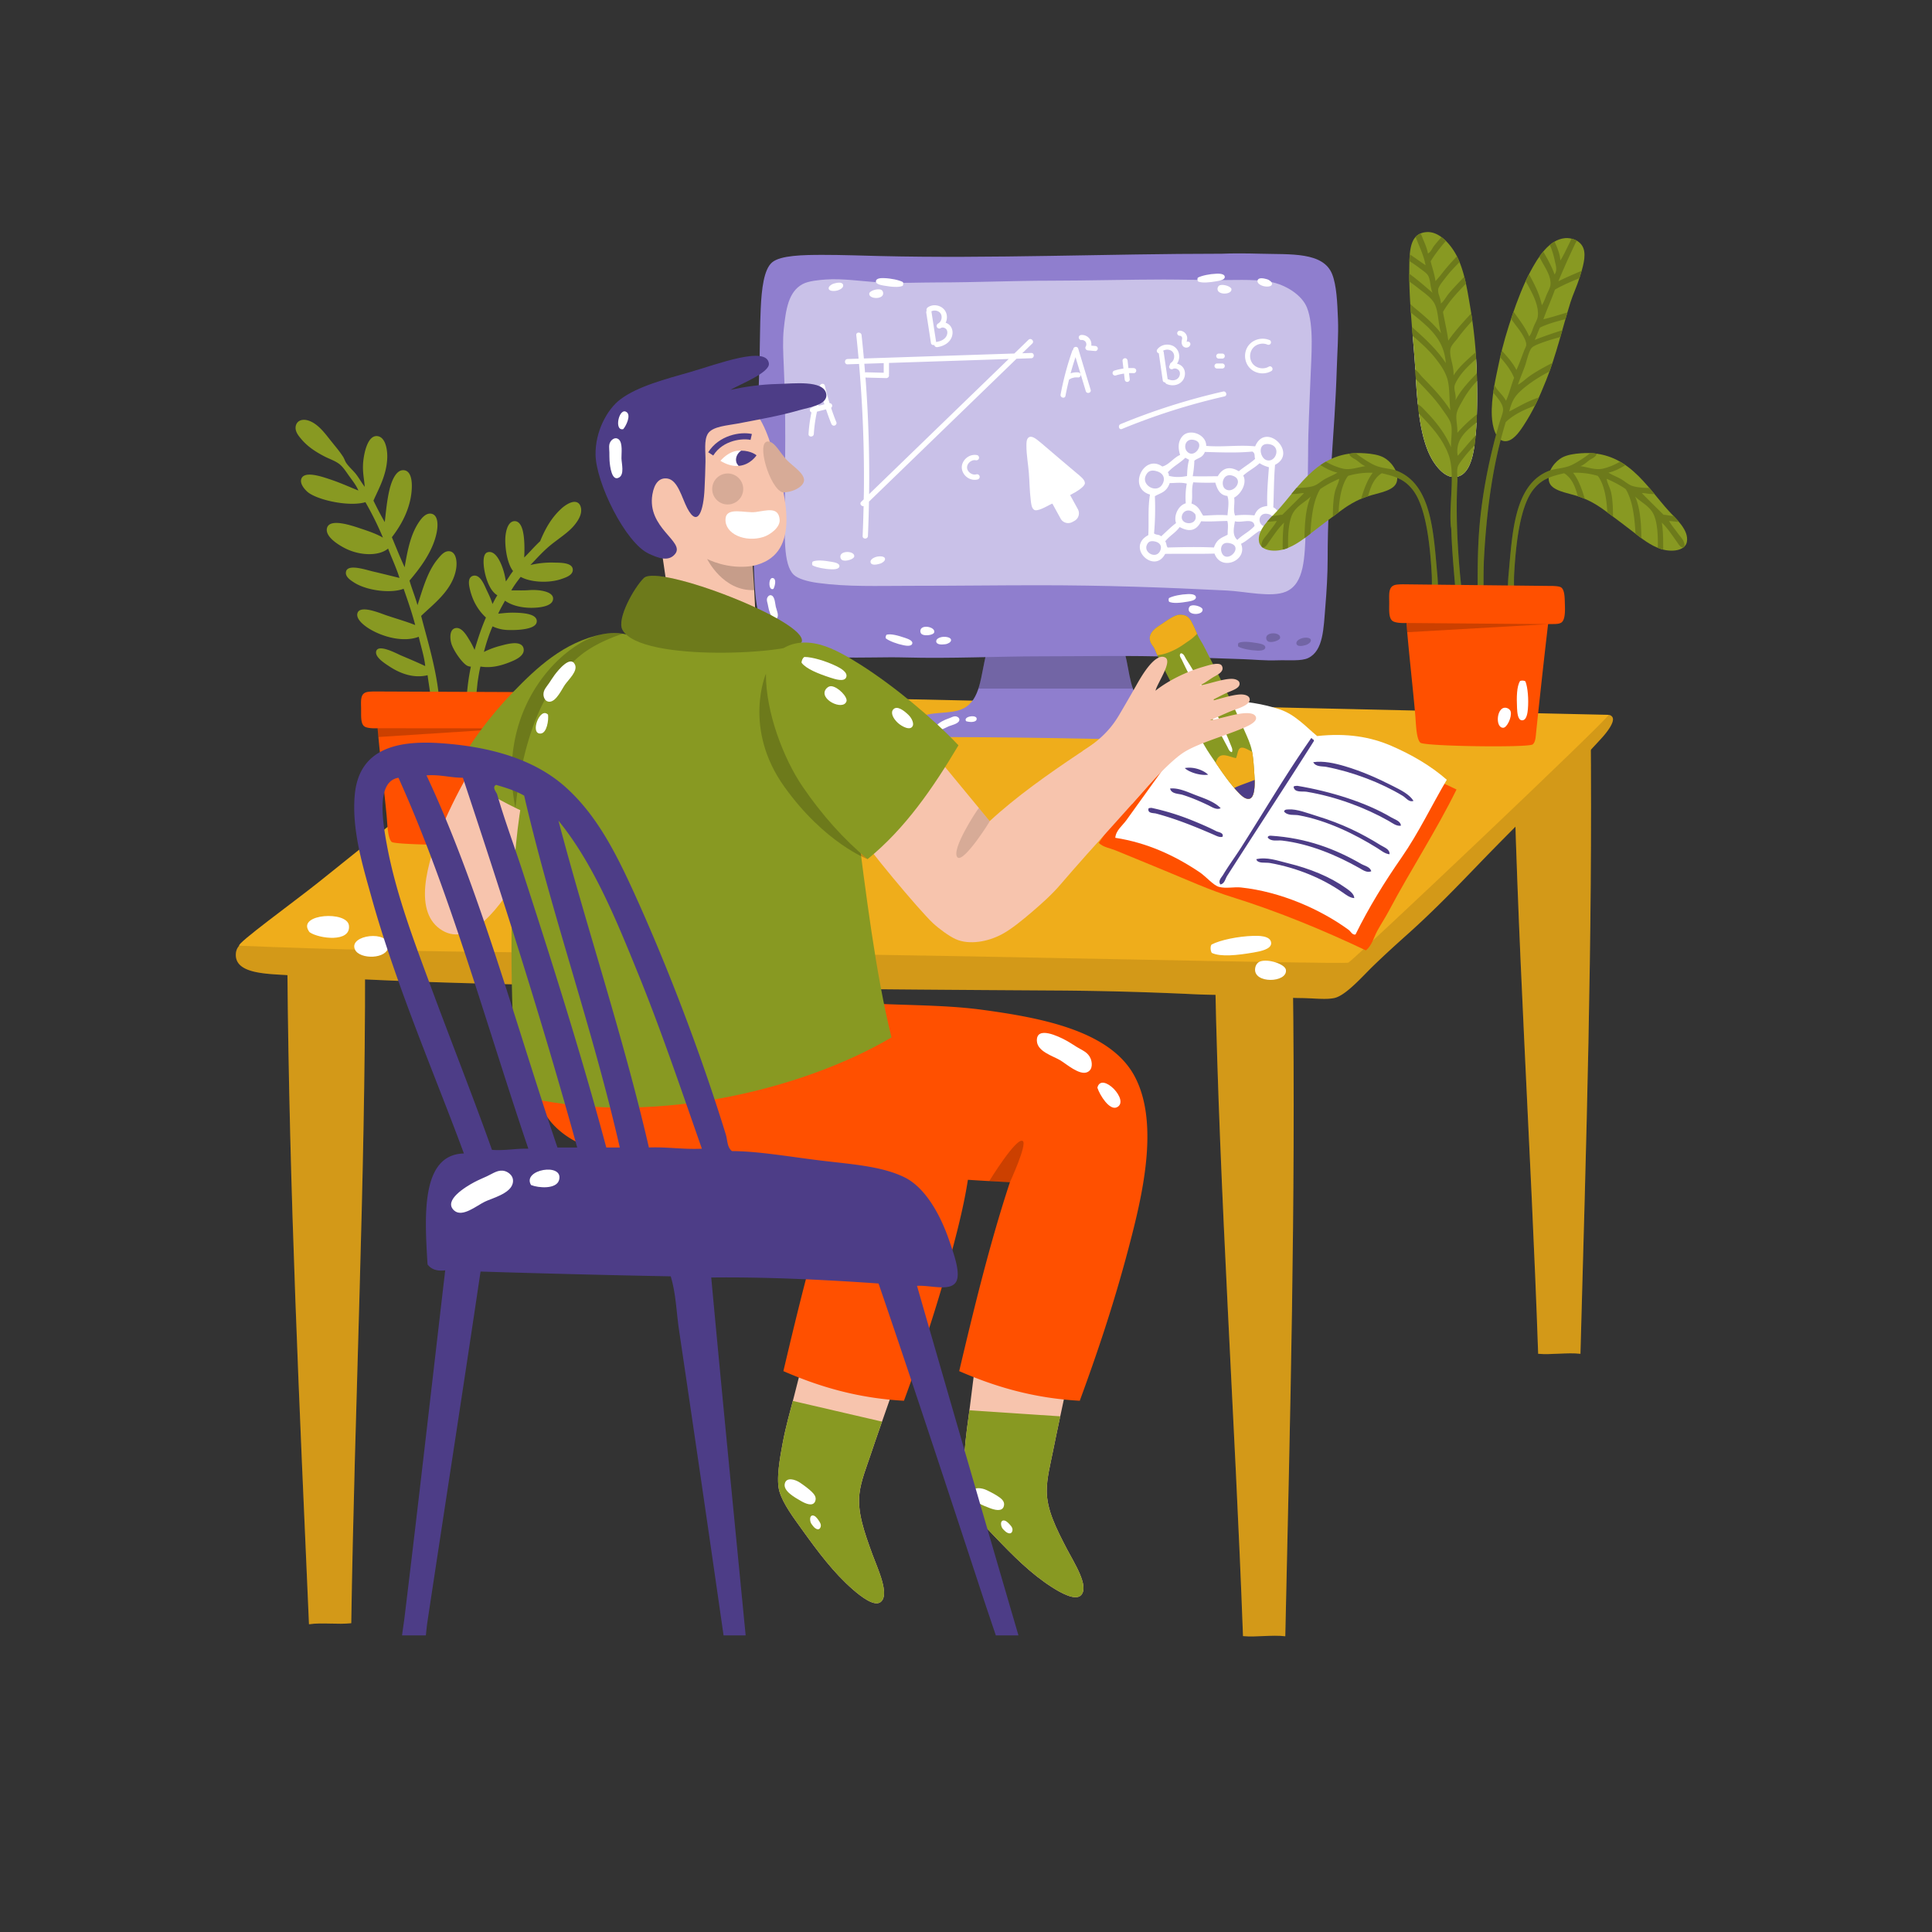 <svg width="213" height="213" fill="none" xmlns="http://www.w3.org/2000/svg"><rect width="100%" height="100%" fill="#333333" stroke="none"/><path fill-rule="evenodd" clip-rule="evenodd" d="M40.246 106.615c.037 23.46-1.149 48.39-1.521 72.34-1.472.17-3.214-.096-4.66.116-1.038-23.861-2.179-47.6-2.383-72.462 2.872.031 5.678-.045 8.564.006zm93.729 1.473c.463 23.454 2.181 48.354 3.064 72.291 1.476.138 3.212-.163 4.662.017.528-23.878 1.162-47.635.836-72.498-2.871.094-5.679.077-8.562.19zm32.832-27.92c.368 22.419 1.987 46.212 2.773 69.087 1.474.128 3.211-.167 4.662 0 .622-22.828 1.351-45.538 1.124-69.302-2.87.1-5.676.095-8.559.215z" fill="#EFAD1B"/><path fill-rule="evenodd" clip-rule="evenodd" d="M177.744 79.03c.384.507-.648 1.78-1.185 2.365-4.299 4.704-8.867 9.032-13.417 13.751-2.412 2.501-4.972 5.165-7.811 7.714-1.2 1.076-2.603 2.333-4.001 3.694-1.109 1.077-2.943 3.185-4.203 3.471-.936.211-2.404.015-3.802.006-1.325-.008-2.74-.148-4.003-.216-2.709-.146-5.422-.093-7.701-.204a368.745 368.745 0 00-15.509-.411c-10.121-.062-20.548-.127-30.41-.264-17.184-.238-35.6-.245-54.013-1.429-2.402-.154-5.895-.159-5.68-2.42.186-1.946 3.802-1.891 5.814-2.01 5.29-.314 9.782-.199 15.114-.138 7.901.092 15.32.135 23.02.183 10.091.063 20.622.325 30.826.392 12.843.085 25.457.418 38.436.379 2.539-.007 5.14-.289 7.5-.017.971.112 1.374.329 1.746.938 7.508-7.144 15.816-15.202 23.813-22.382 1.375-1.234 2.659-3.03 4.412-3.46.288-.07.755-.338 1.054.058z" fill="#EFAD1B"/><path opacity=".12" fill-rule="evenodd" clip-rule="evenodd" d="M177.744 79.03c-.3-.396-.766-.128-1.054-.058-.674.166-1.28.534-1.848.996-2.688.083-5.328.087-8.036.2.039 2.357.094 4.733.158 7.117-6.302 5.833-12.644 11.957-18.499 17.53-.372-.609-.775-.827-1.746-.939-2.36-.272-4.961.011-7.5.018-12.979.038-25.593-.295-38.436-.379-10.204-.068-20.735-.33-30.826-.392-7.7-.049-15.119-.092-23.02-.184-5.332-.061-9.825-.175-15.114.138-2.012.12-5.628.064-5.813 2.011-.216 2.26 3.277 2.265 5.68 2.419.225 24.535 1.348 47.991 2.374 71.565 1.446-.211 3.188.054 4.66-.116.364-23.49 1.51-47.919 1.518-70.981 15.536.721 30.938.76 45.46.962 9.862.136 20.289.201 30.41.263 4.877.031 9.97.145 15.509.412.753.037 1.557.055 2.39.069.506 22.988 2.164 47.301 3.028 70.698 1.476.138 3.212-.162 4.662.018.514-23.202 1.123-46.29.859-70.387.256.01.513.02.765.022 1.398.008 2.866.205 3.802-.007 1.26-.285 3.094-2.393 4.203-3.471 1.398-1.36 2.801-2.618 4.001-3.693 2.839-2.549 5.399-5.214 7.811-7.715a327.578 327.578 0 013.935-4.003c.602 19.115 1.843 38.935 2.502 58.113 1.475.128 3.212-.168 4.662 0 .598-21.956 1.286-43.811 1.139-66.59.394-.422.79-.844 1.179-1.27.537-.587 1.568-1.86 1.185-2.366z" fill="#000"/><path fill-rule="evenodd" clip-rule="evenodd" d="M177.341 78.813c.29.164-28.277 27.228-28.697 27.32-.951.205-45.658-.877-60.437-.97-20.874-.131-41.22-.023-61.832-.901-.368-.19 6.03-4.835 8.658-6.927 7.038-5.6 25.8-20.812 26.394-20.964.854-.218 110.449 2.347 115.914 2.442z" fill="#EFAD1B"/><path fill-rule="evenodd" clip-rule="evenodd" d="M133.594 105.055c.986.464 2.813.263 4.595-.04.762-.132 1.994-.362 1.955-1.058-.047-.835-1.488-.794-2.002-.778-1.631.052-3.591.444-4.572.958-.154.206-.127.661.024.918zm4.784 1.702c-.237 1.739 3.602 1.608 3.391.164-.091-.625-1.972-1.255-2.86-.914-.317.124-.492.446-.531.75zm-104.353-4.139c-1.188-1.871 4.244-2.224 4.445-.584.233 1.924-3.316 1.446-4.318.754-.062-.045-.085-.105-.127-.17zm5.11 2.068c-.744-1.634 3.813-2.186 3.68-.333-.1 1.405-3.165 1.463-3.68.333z" fill="#fff"/><path fill-rule="evenodd" clip-rule="evenodd" d="M40.212 53.674c-.061-.91-.29-1.705-.154-2.894.125-1.107.55-2.765 1.505-2.702.957.066 1.165 1.558 1.131 2.41-.074 1.926-.967 3.426-1.52 4.707.392.808.803 1.602 1.246 2.368.135-1.183.243-2.414.521-3.574.215-.896.709-2.252 1.605-2.147 1.011.116.935 1.94.737 3.014-.334 1.812-1.237 3.275-2.079 4.373.463 1.106.9 2.235 1.409 3.307.332-1.98.685-3.738 1.676-5.122.304-.423.747-.885 1.283-.774.685.14.751 1.11.58 2.02-.406 2.154-1.929 4.082-3.004 5.35.266.924.624 1.773.88 2.706.586-1.794 1.099-3.71 2.214-5.061.34-.414.77-.965 1.347-.875.704.11.827 1.143.7 1.926-.384 2.364-2.525 3.902-3.857 5.197.754 2.967 1.924 6.566 2.063 10.33.026.712.104 1.633-.603 1.448-.43-.112-.285-.75-.292-1.226-.018-1.397-.324-2.927-.459-4.014-1.514.368-2.995-.163-4.226-.977-.51-.337-1.632-1.037-1.434-1.684.251-.813 2.27.286 2.712.475 1.021.433 1.819.767 2.686 1.179-.088-1.001-.48-2.182-.713-3.23-1.645.63-3.867.06-5.383-.84-.51-.302-1.602-1.074-1.367-1.784.304-.914 2.48.022 3.172.257 1.165.394 2.196.68 3.186 1.074-.36-1.385-.82-2.69-1.275-3.999-1.412.543-4.066.204-5.454-.685-.43-.276-1.046-.671-.888-1.242.23-.832 2.202-.156 2.929.013 1.185.277 2.083.506 2.956.72-.352-1.132-.844-2.153-1.256-3.238-.987.836-3.041.805-4.665.006-.642-.317-2.3-1.264-2.074-2.248.269-1.172 2.806-.27 3.79.058.895.296 1.741.6 2.384.98a35.185 35.185 0 00-1.935-3.913c-1.727.523-5.121-.188-6.28-1.051-.352-.262-.9-.888-.815-1.396.185-1.125 2.361-.344 3.207-.064 1.158.384 2.125.834 3.114 1.228-.212-.511-.58-1-.964-1.522-.354-.481-.725-1.106-1.19-1.439-.469-.338-1.052-.526-1.538-.775-.978-.504-1.882-1.08-2.597-1.928-.357-.42-.8-.962-.577-1.584.175-.491.75-.699 1.46-.43.98.372 1.69 1.335 2.306 2.112.473.597.987 1.182 1.415 1.845.134.21.21.485.352.692.313.456.778.835 1.104 1.267.362.485.622.96.929 1.356z" fill="#892"/><path d="M60.572 60.205c.322-.27.667-.527 1-.777.642-.48 1.247-.933 1.693-1.458.636-.749.893-1.39.788-1.962-.11-.59-.496-.678-.715-.678-.601 0-1.314.623-1.392.693-.996.893-1.734 2.017-2.393 3.64-.356.328-.715.71-1.06 1.077-.243.257-.475.505-.7.727.026-.572.046-1.21-.008-1.911-.04-.52-.163-2.1-1.05-2.1-.837.014-1.039 1.408-1.03 2.144.02 1.417.352 2.704.86 3.361a7.238 7.238 0 00-.448.637c-.118.18-.232.355-.346.502-.105-.639-.216-1.136-.465-1.763-.454-1.138-1.003-1.628-1.567-1.444-.433.14-.46.873-.405 1.463.1 1.076.578 2.746 1.497 3.272-.16.246-.298.511-.432.768l-.102.195c-.163-.527-.383-1-.645-1.537l-.094-.207c-.262-.586-.679-1.494-1.345-1.379a.571.571 0 00-.386.244c-.199.295-.128.771-.044 1.154.288 1.304.89 2.386 1.792 3.216-.431.99-.825 2.108-1.251 3.563l-.12-.243a8.647 8.647 0 00-.507-.93l-.072-.118c-.28-.449-.773-1.225-1.399-1.107a.605.605 0 00-.433.315c-.236.419-.131 1.156.02 1.544.31.803 1.205 2.064 1.728 2.303.127.058.258.08.373.09-.3 1.362-.5 3.146-.55 4.943l-.006.13c-.01.446-.028 1.002.03 1.445l.009.07c.017.179.045.477.324.57l.05.017.052-.011c.457-.094.442-.567.433-.85a1.397 1.397 0 01-.001-.201l.042-.67c.048-.803.357-3.727.357-3.727.088-.585.178-1.186.317-1.73 1.018.167 2.065.003 3.353-.531.466-.192 1.557-.644 1.403-1.444-.053-.274-.265-.6-.977-.6-.516 0-1.123.165-1.487.263l-.099.026a9.242 9.242 0 00-1.813.677c.28-1.079.595-2.006.954-2.82a4.26 4.26 0 001.541.394 9.4 9.4 0 00.533.013c.622 0 2.125-.054 2.62-.56a.582.582 0 00.18-.425c-.012-.774-1.36-.901-2.373-.93-.619-.018-1.072.028-1.513.072l-.365.035c.165-.377.36-.727.55-1.07.067-.119.133-.24.197-.36.61.44 1.486.713 2.499.774.126.008.264.012.409.012.512 0 1.757-.055 2.218-.568a.656.656 0 00.173-.52c-.08-.742-1.617-.938-2.633-.861a11.26 11.26 0 01-.889.028l-.738-.003a18 18 0 00-.343.002c.29-.512.634-.974 1.036-1.49.602.337 1.522.535 2.512.535.71 0 1.4-.104 1.95-.291l.042-.015c.519-.176 1.303-.444 1.235-1.079-.074-.689-1.22-.709-1.904-.72l-.176-.004a9.936 9.936 0 00-2.595.269c.169-.171.341-.354.52-.543.46-.489.983-1.04 1.581-1.546z" fill="#892"/><path fill-rule="evenodd" clip-rule="evenodd" d="M58.22 78.26c-.03-.68-.016-1.597-.44-1.83-.156-.087-.457-.117-.803-.127V76.3l-.23-.001h-.004l-15.28-.063v.002a6.34 6.34 0 00-.845.033c-.875.1-.83.796-.809 1.734.02.832-.092 1.793.393 2.099.402.248 1.426.184 1.426.184.278 3.132.673 6.33.988 9.542.093.953.113 2.59.565 2.99.43.378 11.341.457 11.768.09.29-.246.3-.735.362-1.38.37-3.792.763-7.616 1.16-11.229.608-.03 1.075.031 1.382-.172.415-.272.39-1.229.367-1.87z" fill="#FF5000"/><path opacity=".2" fill-rule="evenodd" clip-rule="evenodd" d="M56.472 80.3l-14.754.955-.091-.968 14.845.014z" fill="#000"/><path fill-rule="evenodd" clip-rule="evenodd" d="M108.87 71.853c4.962.13 10.407.046 15.153.19.561 2.167.534 4.57 2.145 5.62 1.334.868 3.505.607 4.862 1.515.836.559 1.204 1.485 1.516 2.588-10.559-.328-21.552-.537-32.263-.504.108-.73.427-1.678 1.011-2.084 1.21-.842 3.518-.354 4.925-1.074 1.909-.977 1.888-3.616 2.525-6.06.054-.052.038-.174.126-.19z" fill="#8F7ECE"/><path opacity=".2" d="M124.023 72.043c-4.746-.145-10.191-.061-15.153-.19-.088.016-.072.138-.126.19-.348 1.335-.501 2.726-.879 3.877h17.039c-.413-1.14-.537-2.552-.881-3.877z" fill="#000"/><path fill-rule="evenodd" clip-rule="evenodd" d="M106.508 79.506c-.376-.565 1.368-.792 1.154-.16-.112.331-.843.274-1.154.16zm-1.065-.515c.138.035.404.186.309.46-.123.355-.867.504-1.151.62-.343.14-.931.557-1.258.297-.469-.371.5-.851.841-1.004.18-.08.365-.14.521-.201.268-.104.471-.243.738-.172z" fill="#fff"/><path fill-rule="evenodd" clip-rule="evenodd" d="M134.692 27.973c1.056-.05 2.7-.045 4.294 0 3.285.096 6.913-.23 7.891 2.275.483 1.24.558 3.094.632 4.924.07 1.77-.074 3.637-.127 5.365-.237 7.57-1.01 13.332-1.01 21.087 0 1.707-.11 3.515-.253 5.242-.2 2.406-.207 4.872-1.894 5.681-.762.367-2.156.207-3.473.253-1.268.044-2.579-.09-3.662-.126l-7.322-.254c-5.37-.179-9.954-.061-15.027-.061-4.79 0-9.865.266-14.964.125-4.345-.121-10.284.497-13.637-1.2-2.667-1.349-2.885-4.722-3.03-8.775-.281-7.929.452-15.23.631-22.73.044-1.793.04-3.869.127-5.745.098-2.166.342-4.345 1.262-5.114.93-.775 3.425-.82 5.556-.82 2.227 0 4.364.081 6.251.126 12.373.298 25.238-.252 37.628-.253.043 0 .085.002.127 0z" fill="#8F7ECE"/><path fill-rule="evenodd" clip-rule="evenodd" d="M85.27 64.923c-.617.284-.568-1.476.023-1.163.308.162.138.875-.022 1.163zm-.675.971c.058-.132.247-.37.503-.233.334.177.365.935.433 1.233.083.362.406 1.006.097 1.29-.438.406-.763-.627-.86-.987-.05-.19-.082-.383-.117-.548-.06-.28-.166-.502-.056-.755zm13.146 4.084c.472-.136 1.271.085 2.043.348.332.112.864.303.796.61-.081.37-.72.248-.948.204-.723-.14-1.568-.455-1.967-.755-.056-.102-.01-.304.076-.407zm3.726-.415c.02-.793 1.721-.459 1.523.169-.087.272-.967.418-1.339.203-.134-.077-.186-.234-.184-.372zm1.749 1.159c-.022-.28.34-.468.746-.509.327-.032.966.054.883.42-.036.164-.306.352-.643.394-.395.052-.956.056-.986-.305zm25.676-4.377c.446.21 1.269.12 2.075-.018.344-.058.899-.163.882-.477-.02-.376-.672-.358-.903-.351-.737.024-1.621.2-2.064.433-.069.093-.057.299.01.413zm2.16.768c-.106.784 1.626.726 1.531.074-.042-.282-.891-.566-1.291-.41-.144.053-.221.2-.24.336z" fill="#fff"/><path opacity=".2" fill-rule="evenodd" clip-rule="evenodd" d="M136.542 70.883c.445-.209 1.27-.118 2.074.02.344.056.9.161.882.476-.021.377-.672.36-.904.351-.735-.023-1.619-.2-2.062-.433-.071-.092-.059-.298.01-.414zm3.058-.483c-.106-.786 1.627-.727 1.532-.076-.042.283-.892.566-1.291.413-.143-.056-.222-.201-.241-.338zm3.331.572c-.068-.274.262-.516.655-.62.318-.085.962-.101.939.275-.011.166-.248.394-.573.49-.38.113-.935.206-1.021-.145z" fill="#000"/><path opacity=".52" fill-rule="evenodd" clip-rule="evenodd" d="M91.05 30.816c1.807-.14 4.017.215 6.057.322 2.054.11 4.152 0 6.253 0 4.145 0 8.362-.193 12.565-.193 3.464 0 8.986-.13 12.374-.13 1.975 0 4.133.065 6.316.065 2 0 4.29-.134 5.994.323 1.155.31 2.904 1.273 3.479 2.706.793 1.974.481 5.304.387 7.927-.097 2.747-.258 5.424-.258 8.25 0 2.635-.14 5.532-.257 8.314-.128 3.015-.116 5.946-2.191 6.83-1.584.675-4.469-.027-6.509-.128-6.988-.349-13.456-.58-20.817-.58-4.344 0-9.036.064-14.178.064-3.57 0-6.8.13-10.119-.321-1.128-.156-2.178-.458-2.641-.904-1.191-1.144-.968-4.574-.968-7.152 0-5.587.141-10.115-.128-15.92-.061-1.319-.132-2.73 0-3.995.237-2.254.536-4.127 2.061-4.963.69-.376 1.877-.46 2.58-.515z" fill="#fff"/><path fill-rule="evenodd" clip-rule="evenodd" d="M132.074 31.023c.444.208 1.268.118 2.073-.019.344-.059.9-.164.883-.476-.021-.378-.672-.36-.904-.353-.735.024-1.619.201-2.063.434-.071.092-.058.298.011.414zm2.159.768c-.107.784 1.625.726 1.531.075-.042-.283-.891-.567-1.291-.413-.143.056-.221.201-.24.338zm4.41-.867c-.066.274.262.515.656.622.317.084.961.1.937-.276-.008-.167-.245-.395-.571-.492-.382-.112-.936-.205-1.022.146zm-39.117.584c-.446.208-1.27.119-2.076-.019-.343-.059-.899-.163-.881-.477.021-.377.671-.36.903-.35.737.023 1.621.2 2.063.431.07.093.06.299-.01.415zm-2.161.768c.107.786-1.626.726-1.53.074.041-.282.89-.567 1.29-.413.144.056.22.202.24.338zm-4.411-.866c.068.273-.262.515-.656.619-.316.084-.962.102-.938-.275.01-.167.246-.394.573-.492.38-.111.934-.205 1.021.148zm-3.363 30.506c.444-.208 1.269-.12 2.073.02.344.057.9.163.883.477-.022.376-.673.357-.903.35-.737-.024-1.62-.2-2.064-.432-.07-.094-.058-.299.011-.415zm3.059-.486c-.107-.784 1.625-.725 1.53-.075-.042.284-.89.567-1.29.413-.144-.056-.222-.201-.24-.339zm3.33.574c-.069-.274.26-.516.655-.62.316-.084.96-.101.939.274-.011.168-.247.397-.572.492-.381.112-.937.206-1.022-.146zm23.627-8.743c0-.387-.489-.749-.929-1.116-1.102-.914-2.419-2.056-3.477-2.951-.265-.224-.495-.432-.845-.702-.306-.236-.665-.44-.916-.289-.293.175-.277.649-.278.934-.003 1.015.192 2.02.27 3.024.076.966.077 1.953.209 3.01.039.3.066.808.351 1.022.341.257 1.36-.35 1.811-.577.521-.262 3.803-1.596 3.804-2.355z" fill="#fff"/><path fill-rule="evenodd" clip-rule="evenodd" d="M118.832 56.134a.95.95 0 01-.374 1.29l-.238.128a.948.948 0 01-1.288-.374l-1.155-2.102a.952.952 0 01.375-1.29l.238-.128a.949.949 0 011.289.374l1.153 2.102zm20.043 2.38c-.702.42-1.332 1.087-2.055 1.441.785 1.822-2.189 3.103-2.922 1.077-1.8.05-3.632.007-5.44.032-1.185 2.3-4.365-.729-1.859-2.067.083-1.496-.069-2.923.185-4.471-2.502-.73-.685-4.536 1.356-3.094.73-.175 1.269-.99 1.966-1.276-.234-.75-.259-1.489.276-2.084.773-.858 2.629-.186 2.602 1.086 1.84.158 3.548-.131 5.397.05 1.165-2.791 4.755.74 2.192 2.037-.135 1.583-.124 3.12-.191 4.682 1.595.873.283 3.732-1.507 2.587zm.712-7.802c1.059.406 1.771-1.55.306-1.748-1.293-.175-1.004 1.48-.306 1.748zm-1.518-.927c-1.7.161-3.469.09-5.233.041-.277.688-.774.638-1.16.966a11.918 11.918 0 01-.181 1.71c.93.035 1.842.004 2.762.004.548-.94 1.314-1.144 2.32-.552.588-.493 1.222-.84 1.8-1.365-.11-.265.047-.612-.308-.804zm1.826 1.73c-.331-.105-.658-.207-1.03-.45-.575.544-1.223.838-1.802 1.365.436.788-.178 1.983-.999 2.436.105.636-.149 1.379.104 1.97.684-.096 1.403-.082 2.134-.015.327-.832.867-.956 1.414-1.042-.058-1.386.079-2.83.179-4.263zm-8.737-1.535c.774.308 1.733-1.29.383-1.494-.998-.153-1.16 1.185-.383 1.494zm3.933 3.934c.861.603 2.095-.952.883-1.436-1.155-.46-1.458 1.037-.883 1.436zm-4.41-3.447c-.621.613-1.329.934-1.933 1.611a.48.48 0 01.114.382c.722.187 1.378.148 2.006.021.023-.582.051-1.163.225-1.79-.138-.077-.275-.15-.412-.224zm.876 2.707c-.248.834-.022 1.523-.2 2.336.868.316.939.87 1.295 1.339.887-.036 1.759-.118 2.679-.04.052-.728.211-1.488-.014-2.134-.925-.07-1.165-.94-1.333-1.466-.801.02-1.605.019-2.427-.035zm7.63 4.763c.816.553 1.892-1.013.585-1.277-.949-.192-1.172.88-.585 1.277zm-8.346-4.619c-.671-.17-1.258-.055-1.881-.06-.372 1.066-1.058 1.083-1.637 1.452a30.89 30.89 0 01-.091 4.1c.295.214.482.069.787.317.543-.49 1.071-1.037 1.637-1.454-.277-.781.215-1.938 1.073-2.184a8.412 8.412 0 01.112-2.17zm5.306 4.145c-.112.746-.325 1.525.269 2.06.605-.596 1.3-.885 1.889-1.53-.061-.984-1.458-.287-2.158-.53zm-9.839-5.002c-.458 1.031 1.164 1.971 1.81.978.374-.575.239-1.243-.581-1.484-.563-.165-.973-.073-1.229.506zm6.116 5.008c-.53 1.078-1.345 1.204-2.365.636-.49.667-1.098.943-1.599 1.58.172.202.101.476.272.678 1.688-.044 3.378-.083 5.104-.003.343-1.011.962-1.093 1.511-1.416-.01-.503.101-1.042-.036-1.508-.962.009-1.904.094-2.887.032zm-2.116-.611c-.249 1.094 1.864 1.156 1.471-.162-.559-.684-1.331-.447-1.471.162zm4.711 4.46c.784.388 1.988-1.2.465-1.448-1.095-.18-1.022 1.174-.465 1.448zm-8.579-1.238c-.391.863 1.076 1.629 1.487.592.212-.536-.129-.89-.639-.983-.583-.106-.737.145-.848.391z" fill="#fff"/><path d="M93.44 39.581c-.375.012-.376.595 0 .584l1.268-.042c.404 4.67.584 9.357.534 14.045-.003.294-.014.59-.018.885l-.273.264c-.224.214.017.525.258.486a147.324 147.324 0 01-.105 3.29c-.017.376.567.376.584 0 .055-1.262.092-2.526.116-3.79l13.915-13.472 2.354-2.28 1.619-.055c.375-.012.376-.595 0-.583-.331.011-.662.024-.993.033l1.106-1.071c.271-.261-.143-.674-.413-.414l-1.563 1.513-13.873.458-2.714.09c-.078-.858-.162-1.717-.255-2.573-.04-.37-.622-.374-.584 0 .096.864.177 1.727.255 2.592l-1.218.04zm17.767-.003l-12.17 11.783-3.219 3.116a144.87 144.87 0 00-.381-12.623l-.022-.244a.37.37 0 00.089.019l2.217.056a.296.296 0 00.292-.292.262.262 0 00-.019-.09.25.25 0 00.018-.087v-1.202l11.165-.368 2.03-.068zm-13.779.455v1.061l-1.924-.049a.25.25 0 00-.132.035l-.08-.976c.712-.025 1.424-.048 2.136-.07zm-7.706 7.813a15.9 15.9 0 01.349-2.462c.33-.085.665-.17.998-.253.178.533.368 1.063.58 1.584.061.147.195.247.359.204.14-.036.265-.214.204-.358a25.204 25.204 0 01-.584-1.596.292.292 0 00.11-.312.292.292 0 00-.28-.207 26.182 26.182 0 01-.517-1.921c-.073-.324-.523-.239-.565.042a.296.296 0 00-.082.114c-.29.725-.525 1.468-.71 2.223l-.086.022c-.147.037-.252.21-.202.36a.3.3 0 00.164.182 16.64 16.64 0 00-.32 2.377c-.024.375.558.374.582 0zm.871-4.302c.092.345.188.69.294 1.03l-.661.169c.106-.404.23-.805.367-1.2z" fill="#fff"/><path d="M102.121 34.481l.518 3.353c.024.156.219.243.359.204l.011-.005c.001.009-.002.02.001.03.046.164.203.228.358.204.638-.1 1.275-.435 1.538-1.052.254-.6.076-1.33-.555-1.598-.03-.012-.06-.022-.092-.033.146-.309.178-.676.084-.998-.161-.55-.663-.893-1.224-.93a1.307 1.307 0 00-.835.233c-.111.082-.175.225-.12.356a.361.361 0 00-.043.236zm.617-.183c0-.002.002-.002.003-.002a1.341 1.341 0 01.192-.052h.005c.003-.002 0 0 .004 0a1.299 1.299 0 01.243.004c.025.005.05.01.076.017a.457.457 0 01.064.02l.039.012a.495.495 0 00.045.02 2.033 2.033 0 01.132.078c.007.003.01.007.015.01l.006.004c.035.035.07.067.1.102.004.004.008.012.016.017v.004l.036.055c.011.02.022.04.031.06a.558.558 0 00.015.03c.013.046.029.09.039.138l.007.036v.007c.002.018.005.036.005.055a1.45 1.45 0 010 .132c-.001.016-.005.03-.005.045v.005a1.37 1.37 0 01-.057.21l-.002.002a.485.485 0 01-.052.096c-.012.025-.03.047-.045.071l-.017.021a1.04 1.04 0 01-.129.121c-.002 0-.005.007-.007.01a.55.55 0 00-.091.052c-.13.088-.188.255-.105.4.075.126.269.191.4.103a.626.626 0 01.072-.042c.004 0 .056-.021.066-.024a.336.336 0 01.044-.005l.081-.001.016.001.034.007.075.02.034.013a.08.08 0 00.018.007c.022.015.046.026.068.04.014.007.026.017.038.026l.008.006a.9.9 0 01.074.075l.012.01c.003.003.002.004.006.014.019.032.038.061.053.095-.016-.036.019.062.021.073a.778.778 0 01.019.088c-.007-.05.002.06.002.072 0 .036-.002.07-.007.105-.002.02-.006.038-.01.058a1.026 1.026 0 01-.053.172 1 1 0 01-.316.393c-.237.18-.525.27-.84.319-.006 0-.008.005-.013.007-.002-.011.002-.022-.001-.032-.171-1.117-.343-2.234-.517-3.353a.062.062 0 00.016-.01c.005-.001.023-.011.037-.017zm4.011 18.408c.315.183.693.247 1.047.15a.294.294 0 00.203-.359.296.296 0 00-.359-.203.915.915 0 01-.09.02c-.008-.001-.068.005-.076.005a.912.912 0 01-.11-.003l-.004-.001-.053-.01a.77.77 0 01-.106-.03l-.052-.017c-.004-.003-.004-.002-.007-.006a1.226 1.226 0 01-.191-.11c-.008-.004-.008-.004-.012-.009l-.039-.032c-.028-.024-.053-.051-.078-.077a.889.889 0 01-.054-.063c.033.042-.03-.043-.035-.052-.021-.032-.036-.065-.054-.096-.005-.013-.009-.016-.009-.021a.63.63 0 01-.043-.142l-.008-.036-.001-.022v-.114c.001-.018.002-.027.001-.03.003-.012.006-.023.007-.033a1.03 1.03 0 01.031-.11l.013-.04c.004-.005.005-.008.011-.02a.852.852 0 01.228-.3l.041-.036.013-.008c.031-.02.062-.043.096-.062a.87.87 0 01.101-.051c-.047.021.052-.018.063-.022a.694.694 0 01.347-.026c.155.03.315-.044.358-.203.041-.144-.046-.328-.203-.36-.674-.136-1.345.266-1.602.894-.253.623.066 1.308.626 1.635zm10.718-9.062c.113-.604.249-1.203.394-1.799.01-.005.023-.005.034-.014.042-.026.087-.05.132-.074.018-.008.034-.017.054-.025a.228.228 0 01.032-.016c.028-.012.024-.01-.013.005.026-.023.093-.034.126-.045.045-.014.092-.026.138-.037l.065-.014c.015-.002.064-.02.077-.013l.076-.005c.096-.006.19-.003.286.007.146.015.284-.138.278-.279-.007-.164-.122-.262-.278-.278a1.984 1.984 0 00-.835.104c.161-.601.344-1.196.54-1.788l1.133 3.751c.103.343.642.197.537-.147l-1.371-4.54c-.098-.325-.58-.207-.542.1a.255.255 0 00-.114.14 32.712 32.712 0 00-1.287 4.82c-.065.349.472.499.538.147zm1.741-6.159a.732.732 0 01.091-.002c.017 0 .108.015.039 0 .029.007.059.012.088.02l.06.025a.434.434 0 01.059.03c.009.005.051.038.053.038l.05.047.025.028.001.001c.018.028.032.054.049.084l.005.01a.186.186 0 00.012.032c.009.032.015.062.023.094l.003.045c.001.031-.002.063-.003.096.004-.067-.006.028-.011.044-.004.025-.013.048-.022.072-.005.004-.026.052-.031.06-.112.195.034.4.241.42l.812.073c.145.014.285-.137.279-.277-.009-.164-.124-.267-.279-.28l-.442-.04a1.014 1.014 0 00-.154-.713 1.061 1.061 0 00-.948-.463c-.144.013-.286.117-.278.278.007.14.123.292.278.278zm3.802 3.909c.299-.095.604-.162.911-.205l.074.64c.018.15.115.278.28.278.137 0 .294-.128.278-.279l-.08-.69c.171-.008.344-.007.517.002.151.01.28-.133.28-.278 0-.157-.129-.272-.28-.28a6.683 6.683 0 00-.582 0l-.093-.81c-.018-.151-.116-.28-.279-.28-.138 0-.295.128-.278.28.031.287.066.575.098.862a5.997 5.997 0 00-.993.222.283.283 0 00-.195.343c.039.141.2.24.342.195zm4.664-2.474a.26.26 0 00.081.025c.146 1.007.292 2.014.44 3.02.017.125.153.198.275.198a.238.238 0 00.122.158c.638.298 1.449.173 1.848-.445.179-.279.241-.624.174-.948a1.07 1.07 0 00-.547-.72 1.243 1.243 0 00-.305-.111 1.42 1.42 0 00.177-1.236 1.25 1.25 0 00-.578-.704 1.473 1.473 0 00-.918-.144 1.333 1.333 0 00-.868.525c-.09.117-.023.316.099.382zm.627-.288a.755.755 0 01.045-.02c.049-.015.1-.033.151-.046.009-.001.095-.02.055-.01-.038.009.004 0 .014-.002a1.08 1.08 0 01.221-.002l.026.003h.002c.026.006.053.01.08.018a.73.73 0 01.127.038c.043.021.086.043.128.07.017.012.075.063.026.017.024.02.048.042.07.063l.049.053c0 .002 0 .001.002.002l.016.022.043.07a.927.927 0 00.019.037l.009.017c-.005-.008.018.049.02.058a.73.73 0 01.023.078l.014.07.003.003.003.045a1.132 1.132 0 01-.006.218v.004a.78.78 0 01-.01.051c-.013.06-.035.118-.055.177.023-.068-.013.026-.022.045a1.09 1.09 0 01-.042.07c-.011.02-.076.096-.027.043-.02.023-.039.047-.061.069a.772.772 0 01-.067.063c.002-.004.004-.004.009-.006-.003.002-.007.002-.009.006-.008.007-.022.014-.016.01-.009.007-.018.014-.026.018a.304.304 0 00-.136.257c-.085.086-.114.23-.046.334.083.13.244.176.381.1l.037-.02.005-.002.048-.013c.011-.005.059-.012.058-.012.018-.002.036-.004.055-.004.023 0 .05.005.074.003.007 0 .014.002.019.003l.084.021.049.019a.945.945 0 01.116.063l.026.02.002.001a.89.89 0 01.063.06l.027.03.004.003.029.045c.013.022.023.044.035.068.004.017.011.032.017.05l.019.077.003.025v.003c.003.056.001.11-.003.166a.961.961 0 01-.03.12l-.024.069c-.003.003-.019.043-.027.055a.606.606 0 01-.043.07c-.004.01-.019.028-.025.037a1.394 1.394 0 01-.119.123c0 .002-.003.003-.007.005l.009-.005c-.004.002-.007.003-.01.006h.001l-.011.007c-.004.003-.007.007-.011.008a1.369 1.369 0 01-.155.085l-.001.002c-.02.005-.039.014-.06.018a.852.852 0 01-.096.027l-.048.008-.011.004c-.001 0 0-.002-.003 0-.072.002-.142.008-.214.003a.234.234 0 00-.038-.003h-.006l-.008-.002a1.529 1.529 0 01-.208-.053c-.012-.004-.024-.01-.035-.013-.005-.001-.006-.003-.008-.004a.37.37 0 00-.161-.036l-.44-3.014a.209.209 0 00-.069-.12l.015-.011a.753.753 0 01.063-.035z" fill="#fff"/><path d="M129.141 39.966l.015-.01h.001a.055.055 0 00-.016.01zm.926-2.949l.025.001c.017.005.043.009.055.013l.004.001c.012.01.05.026.056.03.004.004.012.007.017.012.013.01.023.02.036.033a.44.44 0 01.04.054c.002.007.007.014.009.02a.74.74 0 00.021.06v.08l-.002.011a.201.201 0 01-.005.026c-.003.024-.009.045-.014.067a4.038 4.038 0 00-.034.219c-.026.236.06.512.285.625.256.13.58.024.671-.258a.28.28 0 00-.194-.343.296.296 0 00-.208.027l.001-.025.002-.014a.135.135 0 01.008-.037c.02-.117.05-.236.047-.355a.838.838 0 00-.82-.806c-.146 0-.287.13-.28.28a.284.284 0 00.28.28zm4.685 1.963h-.385a.293.293 0 00-.196.08.223.223 0 00-.058.09.221.221 0 00-.025.108.284.284 0 00.083.197c.053.05.121.08.196.08h.385c.073 0 .146-.03.197-.08a.223.223 0 00.059-.09.211.211 0 00.022-.107.276.276 0 00-.081-.199.292.292 0 00-.197-.08zm0 1.091h-.578a.288.288 0 00-.197.082.282.282 0 00-.082.197.283.283 0 00.279.279h.577a.278.278 0 00.279-.28.281.281 0 00-.278-.278zm3.739.965c.539.206 1.167.16 1.67-.126.31-.18.03-.663-.283-.483-.632.364-1.518.157-1.879-.49-.37-.662-.142-1.526.531-1.882.352-.186.806-.23 1.175-.072.138.056.298.039.381-.101.069-.117.04-.323-.1-.382-.971-.412-2.166.003-2.577 1.003a1.99 1.99 0 00-.001 1.48 1.86 1.86 0 001.083 1.053zm-3.641 2.129a71.109 71.109 0 00-11.305 3.59c-.328.135-.185.674.147.538a71.174 71.174 0 0111.306-3.59c.349-.079.201-.616-.148-.538z" fill="#fff"/><path fill-rule="evenodd" clip-rule="evenodd" d="M174.324 49.97c5.053-.36 7.113 3.577 9.705 6.419.728.796 2.197 2.042 1.944 3.363-.183.962-1.653 1.158-2.855.773-1.145-.367-2.121-1.15-3.073-1.892-.884-.686-1.83-1.393-2.822-2.135-.976-.73-1.907-1.334-3.199-1.768-1.245-.418-3.057-.605-3.26-1.706-.217-1.174.802-2.23 1.451-2.58.558-.304 1.34-.421 2.109-.475z" fill="#892"/><path d="M185.594 59.648a.04.04 0 00.006-.007c-.157-.3-.431-.583-.609-.83-.366-.508-.766-.971-.973-1.37a7.31 7.31 0 01.526.052c.034.001.064.005.096.008h-.001c.153.016.307.03.456.032a13.43 13.43 0 00-.587-.645l-.052-.001a3.754 3.754 0 01-.248-.028c-.156-.021-.302-.048-.444-.07a2.337 2.337 0 00-.357-.037c-.788-.778-1.737-1.703-2.388-2.379.235-.04.529.055.804.072.179.011.379.022.586.03a40.82 40.82 0 00-.572-.682c-.354 0-.704-.016-1.029-.051l-.048-.007a5.415 5.415 0 01-.376-.056c-.031-.006-.064-.012-.095-.02a2.958 2.958 0 01-.374-.101c-.424-.153-.813-.525-1.229-.757-.485-.269-.958-.435-1.354-.697.172-.035.339-.084.501-.142.056-.018.11-.044.166-.065.103-.04.206-.079.305-.125.078-.037.151-.078.226-.117a5.55 5.55 0 00.215-.11c.108-.06.21-.121.313-.181l.08-.049.061-.035a8.668 8.668 0 00-.596-.376c-.092.054-.191.103-.288.155-.084.043-.169.086-.255.128-.054.026-.111.051-.165.076-.088.04-.175.078-.264.115-.075.03-.154.057-.23.084-.072.026-.145.054-.218.077a6.126 6.126 0 01-.465.128c-.834.18-1.601-.151-2.473-.276.384-.135.676-.437.999-.67.072-.054.161-.1.25-.15a1.92 1.92 0 00.329-.219l.002-.001h-.001a.637.637 0 00.213-.331 8.052 8.052 0 00-.725-.065 10.415 10.415 0 01-.591.443 9.66 9.66 0 01-.139.094 12.61 12.61 0 01-.24.161c-.056.037-.112.075-.167.108-.037.026-.076.047-.112.07a6.803 6.803 0 01-.281.167 5.225 5.225 0 01-.192.108l-.083.044a4.124 4.124 0 01-.201.099l-.059.03c-.084.037-.163.07-.239.1-.179.062-.352.11-.523.15l-.063.016c-.142.032-.282.057-.421.083-.433.075-.844.13-1.227.28-3.867 1.514-4.034 6.892-4.459 11.46-.074.81-.078 1.49-.089 2.474-.007.655-.124 1.72.417 1.614.415-.083.264-1.614.269-1.977.01-.903-.013-1.584.022-2.227.182-3.186.618-7.446 2.148-9.32.494-.605.993-.972 1.653-1.251.11-.046.225-.09.345-.133.017-.004.034-.011.05-.017a7.158 7.158 0 01.486-.148c.1-.03.201-.057.308-.084.165-.042.335-.083.518-.124.094.057.181.121.267.19.027.022.053.046.081.071.054.05.108.1.159.155.026.028.052.055.076.083.053.062.105.129.154.197.013.021.03.04.045.063.131.193.245.406.345.632l.004.014c.153.351.272.731.376 1.126l.074.023c.244.084.473.172.694.267-.075-.267-.157-.53-.243-.784h.004l-.06-.157c-.043-.122-.087-.24-.132-.358l-.08-.196a7.964 7.964 0 00-.171-.382c-.015-.03-.028-.066-.042-.095a6.604 6.604 0 00-.234-.425c-.023-.035-.042-.068-.064-.103a3.907 3.907 0 00-.261-.37 8.254 8.254 0 012.719.34c.077.096.15.207.219.322.018.033.036.069.055.102.048.09.094.184.138.283l.052.12c.045.107.084.217.122.333l.035.101c.095.303.172.63.235.973l.025.156a8.553 8.553 0 01.08.557c.042.354.07.713.087 1.07l.02.015.61.457c0-.388-.009-.756-.024-1.114l.005.002c-.003-.046-.008-.086-.013-.131a9.125 9.125 0 00-.037-.48c-.009-.088-.015-.178-.025-.264a7.232 7.232 0 00-.119-.694c-.139-.59-.453-1.058-.48-1.489.75.33 1.458.697 2.093 1.137.083.134.158.28.232.429.023.049.044.1.066.15.049.11.094.222.135.337l.06.172c.044.128.082.258.118.393.012.045.028.092.04.138.046.183.088.37.126.564l.022.117c.029.158.056.32.08.483l.027.189c.02.15.039.303.057.456l.017.17c.044.435.077.878.099 1.32.214.166.429.33.649.492a26.13 26.13 0 00-.047-1.428v-.017c-.02-.276-.043-.545-.073-.804l-.014-.12a11.02 11.02 0 00-.119-.78l-.007-.035a7.713 7.713 0 00-.157-.643c-.015-.054-.029-.108-.046-.16a5.562 5.562 0 00-.224-.607c.556.593 1.542.991 2.021 1.94.051.1.096.21.136.327.016.044.029.092.043.138.024.076.047.154.066.235.015.056.028.113.039.17.019.082.034.165.048.25.011.056.021.112.03.17l.044.335c.003.035.009.067.011.102.016.158.028.319.039.48l.002.027c.008.156.013.313.019.47v.05c.008.33.007.655-.001.964.113.046.23.091.348.13.08.025.163.048.247.068a69.66 69.66 0 000-.646h.001l-.001-.036a29.959 29.959 0 00-.013-.733l-.011-.271a11.466 11.466 0 00-.03-.472c-.005-.067-.009-.134-.016-.197a8.196 8.196 0 00-.083-.622c.677.65 1.184 1.461 1.708 2.183l.108.16.065.093c.009.012.017.026.026.037l.003-.002c.113.147.252.276.442.283.042-.032.083-.064.121-.102.062-.214.011-.42-.09-.621z" fill="#892"/><path opacity=".2" d="M185.594 59.648a.04.04 0 00.006-.007c-.157-.3-.431-.583-.609-.83-.366-.508-.766-.971-.973-1.37a7.31 7.31 0 01.526.052c.034.001.064.005.096.008h-.001c.153.016.307.03.456.032a13.43 13.43 0 00-.587-.645l-.052-.001a3.754 3.754 0 01-.248-.028c-.156-.021-.302-.048-.444-.07a2.337 2.337 0 00-.357-.037c-.788-.778-1.737-1.703-2.388-2.379.235-.04.529.055.804.072.179.011.379.022.586.03a40.82 40.82 0 00-.572-.682c-.354 0-.704-.016-1.029-.051l-.048-.007a5.415 5.415 0 01-.376-.056c-.031-.006-.064-.012-.095-.02a2.958 2.958 0 01-.374-.101c-.424-.153-.813-.525-1.229-.757-.485-.269-.958-.435-1.354-.697.172-.035.339-.084.501-.142.056-.018.11-.044.166-.065.103-.04.206-.079.305-.125.078-.037.151-.078.226-.117a5.55 5.55 0 00.215-.11c.108-.06.21-.121.313-.181l.08-.049.061-.035a8.668 8.668 0 00-.596-.376c-.092.054-.191.103-.288.155-.084.043-.169.086-.255.128-.054.026-.111.051-.165.076-.088.04-.175.078-.264.115-.075.03-.154.057-.23.084-.072.026-.145.054-.218.077a6.126 6.126 0 01-.465.128c-.834.18-1.601-.151-2.473-.276.384-.135.676-.437.999-.67.072-.054.161-.1.25-.15a1.92 1.92 0 00.329-.219l.002-.001h-.001a.637.637 0 00.213-.331 8.052 8.052 0 00-.725-.065 10.415 10.415 0 01-.591.443 9.66 9.66 0 01-.139.094 12.61 12.61 0 01-.24.161c-.056.037-.112.075-.167.108-.037.026-.076.047-.112.07a6.803 6.803 0 01-.281.167 5.225 5.225 0 01-.192.108l-.083.044a4.124 4.124 0 01-.201.099l-.059.03c-.084.037-.163.07-.239.1-.179.062-.352.11-.523.15l-.063.016c-.142.032-.282.057-.421.083-.433.075-.844.13-1.227.28-3.867 1.514-4.034 6.892-4.459 11.46-.074.81-.078 1.49-.089 2.474-.007.655-.124 1.72.417 1.614.415-.083.264-1.614.269-1.977.01-.903-.013-1.584.022-2.227.182-3.186.618-7.446 2.148-9.32.494-.605.993-.972 1.653-1.251.11-.046.225-.09.345-.133.017-.004.034-.011.05-.017a7.158 7.158 0 01.486-.148c.1-.03.201-.057.308-.084.165-.042.335-.083.518-.124.094.057.181.121.267.19.027.022.053.046.081.071.054.05.108.1.159.155.026.028.052.055.076.083.053.062.105.129.154.197.013.021.03.04.045.063.131.193.245.406.345.632l.004.014c.153.351.272.731.376 1.126l.074.023c.244.084.473.172.694.267-.075-.267-.157-.53-.243-.784h.004l-.06-.157c-.043-.122-.087-.24-.132-.358l-.08-.196a7.964 7.964 0 00-.171-.382c-.015-.03-.028-.066-.042-.095a6.604 6.604 0 00-.234-.425c-.023-.035-.042-.068-.064-.103a3.907 3.907 0 00-.261-.37 8.254 8.254 0 012.719.34c.077.096.15.207.219.322.018.033.036.069.055.102.048.09.094.184.138.283l.052.12c.045.107.084.217.122.333l.035.101c.095.303.172.63.235.973l.025.156a8.553 8.553 0 01.08.557c.042.354.07.713.087 1.07l.02.015.61.457c0-.388-.009-.756-.024-1.114l.005.002c-.003-.046-.008-.086-.013-.131a9.125 9.125 0 00-.037-.48c-.009-.088-.015-.178-.025-.264a7.232 7.232 0 00-.119-.694c-.139-.59-.453-1.058-.48-1.489.75.33 1.458.697 2.093 1.137.083.134.158.28.232.429.023.049.044.1.066.15.049.11.094.222.135.337l.06.172c.044.128.082.258.118.393.012.045.028.092.04.138.046.183.088.37.126.564l.022.117c.029.158.056.32.08.483l.027.189c.02.15.039.303.057.456l.017.17c.044.435.077.878.099 1.32.214.166.429.33.649.492a26.13 26.13 0 00-.047-1.428v-.017c-.02-.276-.043-.545-.073-.804l-.014-.12a11.02 11.02 0 00-.119-.78l-.007-.035a7.713 7.713 0 00-.157-.643c-.015-.054-.029-.108-.046-.16a5.562 5.562 0 00-.224-.607c.556.593 1.542.991 2.021 1.94.051.1.096.21.136.327.016.044.029.092.043.138.024.076.047.154.066.235.015.056.028.113.039.17.019.082.034.165.048.25.011.056.021.112.03.17l.044.335c.003.035.009.067.011.102.016.158.028.319.039.48l.002.027c.008.156.013.313.019.47v.05c.008.33.007.655-.001.964.113.046.23.091.348.13.08.025.163.048.247.068a69.66 69.66 0 000-.646h.001l-.001-.036a29.959 29.959 0 00-.013-.733l-.011-.271a11.466 11.466 0 00-.03-.472c-.005-.067-.009-.134-.016-.197a8.196 8.196 0 00-.083-.622c.677.65 1.184 1.461 1.708 2.183l.108.16.065.093c.009.012.017.026.026.037l.003-.002c.113.147.252.276.442.283.042-.032.083-.064.121-.102.062-.214.011-.42-.09-.621z" fill="#000"/><path fill-rule="evenodd" clip-rule="evenodd" d="M150.457 49.97c-5.053-.36-7.113 3.577-9.705 6.419-.728.796-2.196 2.042-1.944 3.363.183.962 1.653 1.158 2.855.773 1.145-.367 2.121-1.15 3.073-1.892.884-.686 1.83-1.393 2.823-2.135.976-.73 1.905-1.334 3.198-1.768 1.246-.418 3.056-.605 3.26-1.706.217-1.174-.801-2.23-1.451-2.58-.558-.304-1.34-.421-2.109-.475z" fill="#892"/><path d="M139.185 59.648l-.007-.007c.158-.3.432-.583.61-.83.366-.508.767-.971.973-1.37a7.31 7.31 0 00-.526.052c-.034.001-.062.005-.097.008h.001a5.04 5.04 0 01-.456.032c.194-.229.396-.445.589-.645l.05-.001c.086-.006.168-.017.249-.028.155-.021.302-.048.443-.07a2.34 2.34 0 01.358-.037c.788-.778 1.736-1.703 2.387-2.379-.233-.04-.527.055-.804.072-.178.011-.378.022-.585.03.189-.23.378-.457.572-.682.353 0 .704-.016 1.029-.051l.047-.007c.132-.015.256-.033.377-.056.031-.006.064-.012.095-.02.134-.028.26-.06.374-.101.424-.153.813-.525 1.229-.757.485-.269.957-.435 1.354-.697a3.757 3.757 0 01-.501-.142c-.057-.018-.111-.044-.166-.065-.103-.04-.206-.079-.306-.125-.077-.037-.15-.078-.226-.117-.072-.036-.145-.072-.214-.11-.108-.06-.21-.121-.313-.181l-.08-.049h.001l-.062-.035c.193-.134.391-.257.595-.376.092.054.192.103.288.155.084.043.169.086.255.128.054.026.111.051.165.076a5.195 5.195 0 00.495.199c.071.026.145.054.217.077.155.048.31.092.465.128.834.18 1.601-.151 2.473-.276-.383-.135-.676-.437-.999-.67-.071-.054-.161-.1-.249-.15a1.942 1.942 0 01-.331-.219v-.001a.628.628 0 01-.211-.331 7.84 7.84 0 01.722-.065 11.009 11.009 0 00.591.443c.046.03.094.064.141.094.08.056.159.109.239.161.057.037.112.075.166.108.039.026.076.047.114.07a5.493 5.493 0 00.28.167c.066.038.129.075.193.108l.081.044c.07.036.137.069.203.099l.058.03c.084.037.164.07.239.1.178.062.352.11.523.15l.063.016c.142.032.283.057.421.083.433.075.844.13 1.226.28 3.869 1.514 4.035 6.892 4.459 11.46.075.81.08 1.49.09 2.474.006.655.124 1.72-.416 1.614-.416-.083-.265-1.614-.268-1.977-.011-.903.011-1.584-.025-2.227-.181-3.186-.617-7.446-2.148-9.32-.493-.605-.992-.972-1.652-1.251a6.467 6.467 0 00-.742-.26l-.138-.038a18.744 18.744 0 00-.826-.208 2.228 2.228 0 00-.266.19c-.029.022-.055.046-.083.071-.055.05-.108.1-.159.155-.026.028-.052.055-.076.083a2.74 2.74 0 00-.152.197c-.015.021-.031.04-.045.063a3.93 3.93 0 00-.351.646 7.708 7.708 0 00-.374 1.126l-.075.023a9.383 9.383 0 00-.694.267c.076-.267.157-.53.243-.784h-.003l.059-.157c.043-.122.087-.24.132-.358l.079-.196c.057-.132.114-.259.172-.382.014-.03.028-.066.043-.095.074-.152.152-.291.233-.425l.064-.103c.083-.132.17-.26.261-.37a8.24 8.24 0 00-2.718.34 2.75 2.75 0 00-.219.322l-.056.102a3.62 3.62 0 00-.19.404 4.624 4.624 0 00-.123.332l-.034.101a8.06 8.06 0 00-.234.973l-.027.156a14 14 0 00-.053.357l-.027.2c-.041.354-.07.713-.086 1.07a.143.143 0 00-.02.015l-.61.457c0-.388.008-.756.024-1.114l-.004.002c.001-.046.008-.086.011-.131.009-.164.023-.322.038-.48.009-.088.016-.178.026-.264.03-.24.067-.473.119-.694.137-.59.452-1.058.478-1.489-.749.33-1.454.697-2.091 1.137a4.49 4.49 0 00-.233.429c-.023.049-.044.1-.066.15-.047.11-.094.222-.133.337a5.712 5.712 0 00-.18.565l-.039.138c-.047.183-.089.37-.127.564-.007.038-.013.078-.022.117a13.648 13.648 0 00-.106.672c-.021.15-.04.303-.057.456l-.018.17a25.98 25.98 0 00-.099 1.32c-.213.166-.429.33-.648.492a28.351 28.351 0 01.048-1.445c.018-.276.043-.545.071-.804l.014-.12a12.308 12.308 0 01.127-.815c.044-.224.097-.438.156-.643a5.176 5.176 0 01.271-.767c-.556.593-1.543.991-2.022 1.94-.051.1-.096.21-.135.327a4.048 4.048 0 00-.11.373l-.04.17c-.018.082-.032.165-.047.25a10.866 10.866 0 00-.073.506c-.003.034-.009.066-.012.1-.015.16-.028.32-.038.48 0 .01 0 .02-.002.028-.008.156-.014.313-.019.47v.05c-.007.33-.007.655.002.964a3.6 3.6 0 01-.594.198 27.881 27.881 0 01-.003-.646h-.001l.001-.036c0-.102.003-.203.006-.303a15.196 15.196 0 01.019-.701c.008-.162.018-.318.031-.472.004-.067.008-.134.016-.197a8.21 8.21 0 01.082-.622c-.676.65-1.184 1.461-1.708 2.183l-.108.16a1.658 1.658 0 01-.065.093c-.009.012-.017.026-.026.037l-.002-.002c-.113.147-.253.276-.443.283a1.072 1.072 0 01-.12-.102c-.065-.214-.012-.42.088-.621z" fill="#892"/><path opacity=".2" d="M139.185 59.648l-.007-.007c.158-.3.432-.583.61-.83.366-.508.767-.971.973-1.37a7.31 7.31 0 00-.526.052c-.034.001-.062.005-.097.008h.001a5.04 5.04 0 01-.456.032c.194-.229.396-.445.589-.645l.05-.001c.086-.006.168-.017.249-.028.155-.021.302-.048.443-.07a2.34 2.34 0 01.358-.037c.788-.778 1.736-1.703 2.387-2.379-.233-.04-.527.055-.804.072-.178.011-.378.022-.585.03.189-.23.378-.457.572-.682.353 0 .704-.016 1.029-.051l.047-.007c.132-.015.256-.033.377-.056.031-.006.064-.012.095-.02.134-.028.26-.06.374-.101.424-.153.813-.525 1.229-.757.485-.269.957-.435 1.354-.697a3.757 3.757 0 01-.501-.142c-.057-.018-.111-.044-.166-.065-.103-.04-.206-.079-.306-.125-.077-.037-.15-.078-.226-.117-.072-.036-.145-.072-.214-.11-.108-.06-.21-.121-.313-.181l-.08-.049h.001l-.062-.035c.193-.134.391-.257.595-.376.092.054.192.103.288.155.084.043.169.086.255.128.054.026.111.051.165.076a5.195 5.195 0 00.495.199c.071.026.145.054.217.077.155.048.31.092.465.128.834.18 1.601-.151 2.473-.276-.383-.135-.676-.437-.999-.67-.071-.054-.161-.1-.249-.15a1.942 1.942 0 01-.331-.219v-.001a.628.628 0 01-.211-.331 7.84 7.84 0 01.722-.065 11.009 11.009 0 00.591.443c.046.03.094.064.141.094.08.056.159.109.239.161.057.037.112.075.166.108.039.026.076.047.114.07a5.493 5.493 0 00.28.167c.066.038.129.075.193.108l.081.044c.07.036.137.069.203.099l.058.03c.084.037.164.07.239.1.178.062.352.11.523.15l.063.016c.142.032.283.057.421.083.433.075.844.13 1.226.28 3.869 1.514 4.035 6.892 4.459 11.46.075.81.08 1.49.09 2.474.006.655.124 1.72-.416 1.614-.416-.083-.265-1.614-.268-1.977-.011-.903.011-1.584-.025-2.227-.181-3.186-.617-7.446-2.148-9.32-.493-.605-.992-.972-1.652-1.251a6.467 6.467 0 00-.742-.26l-.138-.038a18.744 18.744 0 00-.826-.208 2.228 2.228 0 00-.266.19c-.029.022-.055.046-.083.071-.055.05-.108.1-.159.155-.026.028-.052.055-.076.083a2.74 2.74 0 00-.152.197c-.015.021-.031.04-.045.063a3.93 3.93 0 00-.351.646 7.708 7.708 0 00-.374 1.126l-.075.023a9.383 9.383 0 00-.694.267c.076-.267.157-.53.243-.784h-.003l.059-.157c.043-.122.087-.24.132-.358l.079-.196c.057-.132.114-.259.172-.382.014-.03.028-.066.043-.095.074-.152.152-.291.233-.425l.064-.103c.083-.132.17-.26.261-.37a8.24 8.24 0 00-2.718.34 2.75 2.75 0 00-.219.322l-.056.102a3.62 3.62 0 00-.19.404 4.624 4.624 0 00-.123.332l-.034.101a8.06 8.06 0 00-.234.973l-.027.156a14 14 0 00-.053.357l-.027.2c-.041.354-.07.713-.086 1.07a.143.143 0 00-.02.015l-.61.457c0-.388.008-.756.024-1.114l-.004.002c.001-.046.008-.086.011-.131.009-.164.023-.322.038-.48.009-.088.016-.178.026-.264.03-.24.067-.473.119-.694.137-.59.452-1.058.478-1.489-.749.33-1.454.697-2.091 1.137a4.49 4.49 0 00-.233.429c-.023.049-.044.1-.066.15-.047.11-.094.222-.133.337a5.712 5.712 0 00-.18.565l-.039.138c-.047.183-.089.37-.127.564-.007.038-.013.078-.022.117a13.648 13.648 0 00-.106.672c-.021.15-.04.303-.057.456l-.018.17a25.98 25.98 0 00-.099 1.32c-.213.166-.429.33-.648.492a28.351 28.351 0 01.048-1.445c.018-.276.043-.545.071-.804l.014-.12a12.308 12.308 0 01.127-.815c.044-.224.097-.438.156-.643a5.176 5.176 0 01.271-.767c-.556.593-1.543.991-2.022 1.94-.051.1-.096.21-.135.327a4.048 4.048 0 00-.11.373l-.04.17c-.018.082-.032.165-.047.25a10.866 10.866 0 00-.073.506c-.003.034-.009.066-.012.1-.015.16-.028.32-.038.48 0 .01 0 .02-.002.028-.008.156-.014.313-.019.47v.05c-.007.33-.007.655.002.964a3.6 3.6 0 01-.594.198 27.881 27.881 0 01-.003-.646h-.001l.001-.036c0-.102.003-.203.006-.303a15.196 15.196 0 01.019-.701c.008-.162.018-.318.031-.472.004-.067.008-.134.016-.197a8.21 8.21 0 01.082-.622c-.676.65-1.184 1.461-1.708 2.183l-.108.16a1.658 1.658 0 01-.065.093c-.009.012-.017.026-.026.037l-.002-.002c-.113.147-.253.276-.443.283a1.072 1.072 0 01-.12-.102c-.065-.214-.012-.42.088-.621z" fill="#000"/><path fill-rule="evenodd" clip-rule="evenodd" d="M172.545 26.253c.662-.06 1.699.22 2.03 1.138.321.888-.112 2.19-.406 3.15-.309 1.004-.768 1.96-1.022 2.772-.925 2.973-1.583 5.856-2.694 8.631-.744 1.857-1.427 3.369-2.532 5.046-.476.724-1.199 1.73-2.059 1.647-.937-.093-1.336-1.534-1.391-2.8-.088-1.954.432-4.163.807-5.93.412-1.938.925-3.606 1.48-5.243.491-1.44 1.194-3.295 1.973-4.74.812-1.51 2.009-3.5 3.814-3.67z" fill="#892"/><path d="M172.91 30.491a26.788 26.788 0 00-1.098.518c.137-.34.281-.681.427-1.022.07-.165.144-.328.217-.492.073-.168.145-.338.222-.505.128-.288.258-.573.389-.856l.041-.086c.146-.317.292-.63.437-.936l.107-.228c.051-.106.123-.22.195-.338a2.171 2.171 0 00-.583-.232c-.144.292-.286.588-.428.881h-.002c-.104.218-.211.43-.318.64-.034.068-.067.135-.103.201-.125.239-.253.47-.39.685a2.724 2.724 0 00-.036-.35c-.004-.027-.007-.054-.013-.082a3.943 3.943 0 00-.082-.352c-.006-.025-.015-.051-.023-.078a4.994 4.994 0 00-.104-.31l-.029-.088a11.386 11.386 0 00-.158-.397h-.002a17.247 17.247 0 00-.188-.426c-.182.107-.358.23-.525.368.043.094.085.187.124.283.072.182.135.376.195.57.024.076.046.152.069.23.055.206.11.414.154.627.098.473.324 1.061-.018 1.546a9.556 9.556 0 00-.229-.587l-.083-.185a15.36 15.36 0 00-.345-.702c-.047-.089-.093-.18-.142-.267l-.002.002c-.146-.27-.297-.534-.446-.79a8.23 8.23 0 00-.435.57c.091.175.181.35.274.52.033.057.067.117.099.177l.112.193.06.105c.035.065.072.127.107.191.026.048.053.096.078.146.028.05.055.103.081.154.03.054.056.11.082.164a4.637 4.637 0 01.192.456c.022.064.04.128.059.194.011.04.024.08.035.123.016.073.028.145.037.219.004.035.013.067.016.102.01.106.011.214.005.322-.029.374-.296.791-.448 1.171-.151.382-.282.77-.508 1.108-.201-1.02-.632-1.949-1.082-2.796l-.329-.629a21.7 21.7 0 00-.374.763 33.234 33.234 0 01.529.98l.092.179a13.448 13.448 0 01.286.606c.034.076.067.157.096.235a4.048 4.048 0 01.155.432c.019.062.04.122.058.185.022.084.041.17.059.254.012.057.027.117.037.176.016.094.023.186.03.279.005.05.013.1.015.148.003.143 0 .284-.019.421-.046.36-.303.755-.445 1.108-.154.39-.251.786-.506 1.11a6.162 6.162 0 00-.225-.483l-.063-.12a8.555 8.555 0 00-.239-.415l-.022-.036c-.368-.594-.797-1.154-1.174-1.692l-.108.31-.163.496c.154.211.31.422.46.623l.127.168a.604.604 0 01.04.051l.148.196c.022.028.045.06.066.09l.125.173.076.111c.039.057.079.114.118.175a5.284 5.284 0 01.334.601c.019.04.039.082.055.12.026.065.045.128.061.188a1.003 1.003 0 01.064.366c-.003.168-.169.446-.255.679-.293.771-.52 1.426-.829 2.093a5.38 5.38 0 00-.324-.562c-.045-.068-.096-.133-.143-.199-.081-.112-.159-.226-.244-.335l-.185-.223c-.08-.096-.159-.192-.243-.286-.082-.095-.164-.185-.246-.276-.031-.036-.063-.074-.095-.108v.002l-.136-.152c-.059.239-.114.487-.169.733.115.133.226.265.338.398l.145.177c.088.109.172.222.255.334.049.064.099.13.147.197.084.121.16.247.238.374.036.06.077.12.112.184.107.191.206.393.293.607-.326.81-.53 1.75-.892 2.526-.236-.447-.586-.795-.917-1.185-.12-.144-.233-.334-.362-.517-.048.273-.091.546-.129.82.041.042.08.083.116.125l.126.151.063.077c.035.04.068.081.102.123l.027.035c.043.053.085.108.127.165.01.011.02.027.03.041.04.053.076.108.115.162l.034.054a4.647 4.647 0 01.132.22c.026.05.05.1.074.15l.032.07c.02.052.038.103.052.154a1.172 1.172 0 01.057.28c.023.374-.26.992-.452 1.665-1.099 3.814-2.001 8.244-2.243 12.598-.146 2.59-.112 5.126-.084 7.547.008.604-.363 1.294.417 1.429.395-.258.276-.84.26-1.236-.058-1.675-.087-4.087.003-5.692.256-4.658.827-9.069 1.837-12.936.057-.218.116-.434.176-.65.122-.439.245-.877.38-1.3a5.43 5.43 0 01.465-.4l.108-.082a7.74 7.74 0 011.128-.681l.041-.023c.212-.103.427-.204.649-.298.27-.115.548-.227.83-.333.149-.297.291-.597.43-.901-.213.075-.418.147-.59.214-.266.107-.522.22-.766.338v-.001c-.236.113-.457.228-.674.342-.042.023-.083.043-.124.066-.2.107-.393.21-.575.309-.187.1-.368.195-.537.279.252-1.01.52-1.549 1.138-2.153a9.07 9.07 0 01.658-.576c.089-.074.183-.142.276-.213.728-.55 1.535-1.03 2.365-1.473.113-.312.22-.626.326-.941-.344.171-.68.349-1.009.53v-.002c-.044.023-.085.048-.128.073-.171.096-.34.192-.504.292l-.236.141c-.237.148-.466.298-.678.449-.437.31-.783.685-1.248.914.233-.68.504-1.325.765-2.033.188-.508.411-1.657.764-2.034.238-.251.961-.498 1.433-.664.264-.093.518-.173.769-.248.076-.023.151-.046.224-.066.241-.07.481-.138.717-.201.073-.248.144-.497.214-.747l-.547.173h-.001c-.022.006-.041.014-.062.02a45.127 45.127 0 00-1.35.461c-.369.132-.731.268-1.077.411.212-.433.367-.92.574-1.357a6.7 6.7 0 01.554-.244 11.129 11.129 0 01.591-.217c.169-.055.339-.109.512-.16.378-.111.764-.214 1.157-.313l.212-.73-.102.026c-.665.185-1.335.401-1.94.564a11.322 11.322 0 01-.603.15c.398-1.114.878-2.146 1.273-3.264.192-.113.393-.223.598-.33.101-.051.207-.1.31-.149.104-.05.209-.102.315-.151l.449-.2c.057-.023.113-.05.172-.073.194-.083.389-.165.585-.245v-.001c.088-.035.175-.073.264-.11.015-.044.033-.087.045-.133.066-.214.137-.446.208-.685-.5.216-.989.425-1.466.637z" fill="#892"/><path opacity=".2" d="M172.91 30.491a26.788 26.788 0 00-1.098.518c.137-.34.281-.681.427-1.022.07-.165.144-.328.217-.492.073-.168.145-.338.222-.505.128-.288.258-.573.389-.856l.041-.086c.146-.317.292-.63.437-.936l.107-.228c.051-.106.123-.22.195-.338a2.171 2.171 0 00-.583-.232c-.144.292-.286.588-.428.881h-.002c-.104.218-.211.43-.318.64-.034.068-.067.135-.103.201-.125.239-.253.47-.39.685a2.724 2.724 0 00-.036-.35c-.004-.027-.007-.054-.013-.082a3.943 3.943 0 00-.082-.352c-.006-.025-.015-.051-.023-.078a4.994 4.994 0 00-.104-.31l-.029-.088a11.386 11.386 0 00-.158-.397h-.002a17.247 17.247 0 00-.188-.426c-.182.107-.358.23-.525.368.043.094.085.187.124.283.072.182.135.376.195.57.024.076.046.152.069.23.055.206.11.414.154.627.098.473.324 1.061-.018 1.546a9.556 9.556 0 00-.229-.587l-.083-.185a15.36 15.36 0 00-.345-.702c-.047-.089-.093-.18-.142-.267l-.002.002c-.146-.27-.297-.534-.446-.79a8.23 8.23 0 00-.435.57c.091.175.181.35.274.52.033.057.067.117.099.177l.112.193.06.105c.035.065.072.127.107.191.026.048.053.096.078.146.028.05.055.103.081.154.03.054.056.11.082.164a4.637 4.637 0 01.192.456c.022.064.04.128.059.194.011.04.024.08.035.123.016.073.028.145.037.219.004.035.013.067.016.102.01.106.011.214.005.322-.029.374-.296.791-.448 1.171-.151.382-.282.77-.508 1.108-.201-1.02-.632-1.949-1.082-2.796l-.329-.629a21.7 21.7 0 00-.374.763 33.234 33.234 0 01.529.98l.092.179a13.448 13.448 0 01.286.606c.034.076.067.157.096.235a4.048 4.048 0 01.155.432c.019.062.04.122.058.185.022.084.041.17.059.254.012.057.027.117.037.176.016.094.023.186.03.279.005.05.013.1.015.148.003.143 0 .284-.019.421-.046.36-.303.755-.445 1.108-.154.39-.251.786-.506 1.11a6.162 6.162 0 00-.225-.483l-.063-.12a8.555 8.555 0 00-.239-.415l-.022-.036c-.368-.594-.797-1.154-1.174-1.692l-.108.31-.163.496c.154.211.31.422.46.623l.127.168a.604.604 0 01.04.051l.148.196c.022.028.045.06.066.09l.125.173.076.111c.039.057.079.114.118.175a5.284 5.284 0 01.334.601c.019.04.039.082.055.12.026.065.045.128.061.188a1.003 1.003 0 01.064.366c-.003.168-.169.446-.255.679-.293.771-.52 1.426-.829 2.093a5.38 5.38 0 00-.324-.562c-.045-.068-.096-.133-.143-.199-.081-.112-.159-.226-.244-.335l-.185-.223c-.08-.096-.159-.192-.243-.286-.082-.095-.164-.185-.246-.276-.031-.036-.063-.074-.095-.108v.002l-.136-.152c-.059.239-.114.487-.169.733.115.133.226.265.338.398l.145.177c.088.109.172.222.255.334.049.064.099.13.147.197.084.121.16.247.238.374.036.06.077.12.112.184.107.191.206.393.293.607-.326.81-.53 1.75-.892 2.526-.236-.447-.586-.795-.917-1.185-.12-.144-.233-.334-.362-.517-.048.273-.091.546-.129.82.041.042.08.083.116.125l.126.151.063.077c.035.04.068.081.102.123l.027.035c.043.053.085.108.127.165.01.011.02.027.03.041.04.053.076.108.115.162l.034.054a4.647 4.647 0 01.132.22c.026.05.05.1.074.15l.032.07c.02.052.038.103.052.154a1.172 1.172 0 01.057.28c.023.374-.26.992-.452 1.665-1.099 3.814-2.001 8.244-2.243 12.598-.146 2.59-.112 5.126-.084 7.547.008.604-.363 1.294.417 1.429.395-.258.276-.84.26-1.236-.058-1.675-.087-4.087.003-5.692.256-4.658.827-9.069 1.837-12.936.057-.218.116-.434.176-.65.122-.439.245-.877.38-1.3a5.43 5.43 0 01.465-.4l.108-.082a7.74 7.74 0 011.128-.681l.041-.023c.212-.103.427-.204.649-.298.27-.115.548-.227.83-.333.149-.297.291-.597.43-.901-.213.075-.418.147-.59.214-.266.107-.522.22-.766.338v-.001c-.236.113-.457.228-.674.342-.042.023-.083.043-.124.066-.2.107-.393.21-.575.309-.187.1-.368.195-.537.279.252-1.01.52-1.549 1.138-2.153a9.07 9.07 0 01.658-.576c.089-.074.183-.142.276-.213.728-.55 1.535-1.03 2.365-1.473.113-.312.22-.626.326-.941-.344.171-.68.349-1.009.53v-.002c-.044.023-.085.048-.128.073-.171.096-.34.192-.504.292l-.236.141c-.237.148-.466.298-.678.449-.437.31-.783.685-1.248.914.233-.68.504-1.325.765-2.033.188-.508.411-1.657.764-2.034.238-.251.961-.498 1.433-.664.264-.093.518-.173.769-.248.076-.023.151-.046.224-.066.241-.07.481-.138.717-.201.073-.248.144-.497.214-.747l-.547.173h-.001c-.022.006-.041.014-.062.02a45.127 45.127 0 00-1.35.461c-.369.132-.731.268-1.077.411.212-.433.367-.92.574-1.357a6.7 6.7 0 01.554-.244 11.129 11.129 0 01.591-.217c.169-.055.339-.109.512-.16.378-.111.764-.214 1.157-.313l.212-.73-.102.026c-.665.185-1.335.401-1.94.564a11.322 11.322 0 01-.603.15c.398-1.114.878-2.146 1.273-3.264.192-.113.393-.223.598-.33.101-.051.207-.1.31-.149.104-.05.209-.102.315-.151l.449-.2c.057-.023.113-.05.172-.073.194-.083.389-.165.585-.245v-.001c.088-.035.175-.073.264-.11.015-.044.033-.087.045-.133.066-.214.137-.446.208-.685-.5.216-.989.425-1.466.637z" fill="#000"/><path d="M161.116 41.223c-.264.345-.697.98-.759 1.352-.071.46.214.969.109 1.548.585-1.12 1.451-2.045 2.35-2.96-.006-.214-.015-.416-.022-.603-.014-.332-.037-.657-.056-.984-.561.493-1.139 1.016-1.622 1.647zm-.407 9.027c.573-.607 1.248-1.506 1.978-2.24l.031-.337c.027-.358.05-.726.068-1.095l-.058.044c-.937.75-2.339 1.78-2.019 3.628zm-3.536-4.927c1.078 1.104 2.154 2.443 2.801 3.992-.029-.808.148-1.702.026-2.413-.102-.612-.597-1.2-.97-1.744-.892-1.304-1.869-2.25-2.934-3.369.054.918.121 1.86.22 2.787.341.16.628.514.857.747zm-.737.26c.275 2.065.74 3.987 1.603 5.32.516.793 1.218 1.542 2.018 1.674-.011-.89-.094-1.716-.34-2.4-.678-1.88-2.011-3.25-3.281-4.594zm4.135.149c-.062.57.129 1.251.101 1.98a16.64 16.64 0 011.689-1.65c.137-.114.297-.27.462-.357.043-1.308.039-2.605.015-3.705a10.06 10.06 0 00-1.569 2.131c-.279.5-.642 1.06-.698 1.6zm.122 5.82c-.071.315-.044.66-.026 1.005 1.159-.263 1.65-1.725 1.893-3.44-.402.403-.794.822-1.175 1.327-.25.333-.612.749-.692 1.108zm-3.912-10.005c1.083 1.105 2.264 2.316 3.116 3.683-.143-1.367-.051-2.502-.333-3.467-.261-.893-.861-1.7-1.397-2.365-.69-.862-1.547-1.625-2.419-2.373.113 1.332.222 2.592.288 3.731.299.187.523.563.745.79z" fill="#fff"/><path fill-rule="evenodd" clip-rule="evenodd" d="M157.269 25.59c1.497-.117 2.799 1.534 3.372 2.697.819 1.659 1.12 3.615 1.482 5.77a51.4 51.4 0 01.672 6.502c.069 1.716.122 4.587-.078 7.115-.194 2.417-.624 4.84-2.346 4.925-.929.043-1.749-.8-2.332-1.697-1.506-2.324-1.801-6.447-1.994-9.983-.17-3.178-.721-7.377-.677-11.267.022-2.087.072-3.922 1.901-4.062z" fill="#892"/><path d="M161.328 47.016a9.484 9.484 0 00-.227.232l-.036.038-.177.188-.035.038c-.065.07-.125.138-.18.2.027-.73-.163-1.41-.102-1.98.056-.542.419-1.101.699-1.6.115-.209.232-.406.351-.59.04-.061.08-.116.119-.175.08-.118.159-.236.241-.347.055-.076.112-.146.169-.218.067-.085.133-.17.202-.253.069-.082.14-.162.211-.244.091-.101.18-.204.275-.305-.005-.295-.014-.577-.022-.839-.179.182-.354.365-.527.547h-.001c-.022.022-.042.045-.063.069-.141.149-.28.3-.415.453l-.097.115c-.125.143-.245.29-.363.438-.026.034-.055.067-.08.102a8.54 8.54 0 00-.382.533c-.026.038-.05.077-.075.116a7.888 7.888 0 00-.348.589c.105-.58-.18-1.088-.108-1.548.062-.372.494-1.007.759-1.352a7.787 7.787 0 01.563-.648 17 17 0 011.059-.999c-.013-.247-.026-.496-.043-.74a25.997 25.997 0 00-1.474 1.356c-.097.1-.193.2-.283.302l-.099.111a7.038 7.038 0 00-.225.278c-.032.039-.064.078-.093.117-.098.13-.19.263-.273.397.074-1.111-.496-2.031-.339-2.91.076-.424.51-.816.818-1.226.13-.176.257-.339.383-.498.018-.024.039-.047.057-.072.118-.146.232-.287.346-.423.008-.007.014-.016.019-.022.26-.306.518-.595.79-.886a51.833 51.833 0 00-.124-.811l-.426.464v-.002l-.076.082c-.096.106-.19.213-.288.32-.123.137-.246.274-.367.413a24 24 0 00-.261.3c-.13.152-.251.304-.377.457-.068.086-.14.17-.208.257a12.56 12.56 0 00-.523.718c-.143-1.105-.392-2.106-.584-3.165.127-.227.265-.445.412-.66l.066-.094c.145-.21.3-.413.458-.61l.047-.057c.342-.419.706-.815 1.071-1.2h-.001c.158-.168.318-.334.475-.498a21.74 21.74 0 00-.18-.756c-.244.248-.484.496-.72.745l-.002-.002-.092.101a24.39 24.39 0 00-.274.297l-.167.181c-.154.172-.306.346-.451.52-.315.378-.519.826-.879 1.104-.003-.607-.354-1.058-.292-1.55.048-.366.479-.858.755-1.228.264-.35.523-.657.783-.94v-.002c.268-.295.539-.568.815-.85a9.628 9.628 0 00-.287-.638c-.212.218-.41.435-.605.651 0-.001-.003-.003-.003-.006-.03.035-.059.072-.091.106l-.15.172a17.4 17.4 0 00-.637.762c-.291.37-.579.74-.879 1.042-.111-.788-.356-1.446-.533-2.172a12.435 12.435 0 01.619-.926c.114-.156.23-.31.348-.462.232-.294.47-.583.714-.86a4.395 4.395 0 00-.493-.421c-.167.189-.33.378-.489.567l-.001-.003c-.105.128-.208.253-.308.378-.227.287-.348.693-.689.858-.093-.487-.281-.983-.479-1.428-.102-.224-.189-.531-.336-.77a1.53 1.53 0 00-.546.385l.079.191c.05.13.104.263.16.397l.029.073c.079.183.156.373.235.562a15.471 15.471 0 01.247.637c.068.184.13.37.186.56l.024.086c.055.2.104.401.139.604-.516-.344-1.081-.757-1.652-1.142v.002a2.635 2.635 0 00-.087-.059c-.02.239-.035.487-.043.744.077.047.152.099.228.149a12.471 12.471 0 01.869.608c.363.285.812.548.982.878.272.536.186 1.182.474 1.861-.246-.21-.518-.444-.795-.684l-.31-.263c-.083-.07-.163-.138-.247-.206a44.753 44.753 0 00-.61-.493l-.168-.135-.001.007c-.146-.112-.292-.227-.435-.327 0 .285-.001.571.005.859l.349.251c.183.134.366.27.548.416.691.558 1.618 1.118 1.958 1.939.366.88.309 1.974.645 3.1a8.051 8.051 0 00-.31-.377c-.041-.048-.087-.096-.13-.144-.066-.073-.132-.15-.202-.224-.062-.067-.129-.132-.193-.198-.052-.053-.102-.107-.156-.16-.076-.076-.155-.15-.234-.226l-.13-.124a10.976 10.976 0 00-.254-.23c-.041-.039-.079-.077-.122-.111a26.579 26.579 0 00-.389-.34c-.062-.055-.124-.106-.185-.158-.08-.067-.158-.134-.237-.198a.845.845 0 00-.036-.03l-.256-.213.001.002-.104-.086c-.144-.115-.291-.277-.454-.402.019.312.038.62.059.93l.661.544a20.762 20.762 0 011.137.992 6.215 6.215 0 01.282.279c.068.07.136.14.2.212l.067.074c.064.072.126.144.188.217l.048.06c.113.142.221.285.321.435.028.04.055.076.081.115.037.058.071.117.106.177.035.057.07.115.102.174.033.058.061.116.089.174a3.478 3.478 0 01.172.375c.031.072.059.146.085.221.022.057.042.116.061.176.026.081.049.166.072.25.016.058.033.114.044.173.024.097.042.197.059.297l.028.153a6.4 6.4 0 01.05.477 9.632 9.632 0 00-.347-.506c-.049-.068-.105-.134-.156-.2a9.016 9.016 0 00-.229-.296c-.069-.083-.141-.166-.212-.25a20.37 20.37 0 00-.199-.233c-.085-.094-.172-.187-.258-.28l-.175-.19-.298-.302-.15-.15c-.109-.11-.221-.215-.331-.32a25.967 25.967 0 00-.475-.443c-.035-.034-.071-.066-.107-.099a18.524 18.524 0 00-.345-.31c-.019-.019-.04-.037-.06-.055v.001l-.203-.18a8.105 8.105 0 01-.186-.174l.082.983c.167.142.329.284.492.428.056.05.114.099.17.15.111.1.219.202.33.303.099.091.201.183.299.276.111.106.215.215.321.323.089.092.181.178.267.27.189.203.37.41.541.623.536.666 1.135 1.472 1.397 2.364.282.965.19 2.1.332 3.467a11.477 11.477 0 00-.317-.48c-.068-.098-.141-.194-.21-.29-.044-.058-.086-.119-.131-.178-.081-.107-.165-.212-.249-.317a3.657 3.657 0 00-.112-.139c-.088-.109-.179-.214-.27-.322-.033-.041-.069-.081-.102-.12a26.952 26.952 0 00-.388-.438c-.095-.104-.193-.207-.288-.31-.037-.039-.073-.078-.109-.114-.093-.101-.187-.2-.282-.297a4.605 4.605 0 00-.135-.142l-.237-.243c-.022-.023-.045-.048-.068-.07l-.217-.223c-.222-.228-.446-.603-.746-.79.003.052.009.11.01.163l.051.87c.395.414.778.805 1.147 1.199v.002c.156.165.309.332.461.5l.016.017a19.485 19.485 0 01.491.57 19.462 19.462 0 01.425.535c.133.176.265.357.394.546.373.544.869 1.132.971 1.744.121.711-.056 1.605-.027 2.413-.647-1.55-1.723-2.888-2.801-3.992-.058-.06-.12-.127-.187-.2l-.001.001c-.192-.203-.414-.43-.668-.549.035.34.074.675.119 1.007l.206.218v.002l.378.4.157.172c.1.107.197.215.295.322.063.07.126.143.187.214.087.1.174.198.259.3a24.217 24.217 0 01.429.533c.068.09.132.18.197.272.069.096.14.19.204.288.069.1.132.206.197.31.058.092.117.183.171.277.071.125.136.255.202.384.04.08.085.158.124.24.102.213.195.436.276.663.056.157.101.32.141.49.011.044.019.088.029.133.03.144.057.291.077.442l.014.09c.05.391.073.807.078 1.237.021 1.724-.233 3.69-.115 5.346.011.146.05.276.058.435.094 2.912.394 5.637.587 8.234a11.308 11.308 0 00-.556-1.533c.035.277.062.556.082.837.024.384-.022.722-.123 1.018.278.724.634 1.38 1.019.797.29.066.312-.14.436-.243-.577-4.11-1.027-9.668-.77-14.364.02-.374-.031-.76-.026-1.126l.004-.081a2.08 2.08 0 01.04-.338c.08-.36.443-.775.693-1.108.133-.176.268-.338.404-.497l.081-.095a15.254 15.254 0 01.69-.734c.052-.361.092-.732.126-1.107-.513.515-.998 1.111-1.44 1.631-.059.068-.116.136-.173.2l-.106.123c-.089.1-.177.195-.259.285a3.072 3.072 0 01-.042-.38l-.001-.12a2.81 2.81 0 01.007-.244l.014-.123a1.87 1.87 0 01.04-.228c.007-.034.013-.07.022-.104a2.46 2.46 0 01.091-.287c.001-.007.004-.014.007-.022.038-.097.084-.193.131-.285.016-.031.034-.06.051-.09.036-.061.069-.122.108-.18l.068-.1c.037-.052.076-.103.115-.154.026-.031.051-.065.076-.096.04-.049.081-.094.123-.14.383-.426.833-.773 1.209-1.074l.059-.044c.015-.29.029-.58.038-.873-.165.086-.325.242-.461.356a14.56 14.56 0 00-1.037.954z" fill="#892"/><path opacity=".2" d="M161.328 47.016a9.484 9.484 0 00-.227.232l-.036.038-.177.188-.035.038c-.065.07-.125.138-.18.2.027-.73-.163-1.41-.102-1.98.056-.542.419-1.101.699-1.6.115-.209.232-.406.351-.59.04-.061.08-.116.119-.175.08-.118.159-.236.241-.347.055-.076.112-.146.169-.218.067-.085.133-.17.202-.253.069-.082.14-.162.211-.244.091-.101.18-.204.275-.305-.005-.295-.014-.577-.022-.839-.179.182-.354.365-.527.547h-.001c-.022.022-.042.045-.063.069-.141.149-.28.3-.415.453l-.097.115c-.125.143-.245.29-.363.438-.026.034-.055.067-.08.102a8.54 8.54 0 00-.382.533c-.026.038-.05.077-.075.116a7.888 7.888 0 00-.348.589c.105-.58-.18-1.088-.108-1.548.062-.372.494-1.007.759-1.352a7.787 7.787 0 01.563-.648 17 17 0 011.059-.999c-.013-.247-.026-.496-.043-.74a25.997 25.997 0 00-1.474 1.356c-.097.1-.193.2-.283.302l-.099.111a7.038 7.038 0 00-.225.278c-.032.039-.064.078-.093.117-.098.13-.19.263-.273.397.074-1.111-.496-2.031-.339-2.91.076-.424.51-.816.818-1.226.13-.176.257-.339.383-.498.018-.024.039-.047.057-.072.118-.146.232-.287.346-.423.008-.007.014-.016.019-.022.26-.306.518-.595.79-.886a51.833 51.833 0 00-.124-.811l-.426.464v-.002l-.076.082c-.096.106-.19.213-.288.32-.123.137-.246.274-.367.413a24 24 0 00-.261.3c-.13.152-.251.304-.377.457-.068.086-.14.17-.208.257a12.56 12.56 0 00-.523.718c-.143-1.105-.392-2.106-.584-3.165.127-.227.265-.445.412-.66l.066-.094c.145-.21.3-.413.458-.61l.047-.057c.342-.419.706-.815 1.071-1.2h-.001c.158-.168.318-.334.475-.498a21.74 21.74 0 00-.18-.756c-.244.248-.484.496-.72.745l-.002-.002-.092.101a24.39 24.39 0 00-.274.297l-.167.181c-.154.172-.306.346-.451.52-.315.378-.519.826-.879 1.104-.003-.607-.354-1.058-.292-1.55.048-.366.479-.858.755-1.228.264-.35.523-.657.783-.94v-.002c.268-.295.539-.568.815-.85a9.628 9.628 0 00-.287-.638c-.212.218-.41.435-.605.651 0-.001-.003-.003-.003-.006-.03.035-.059.072-.091.106l-.15.172a17.4 17.4 0 00-.637.762c-.291.37-.579.74-.879 1.042-.111-.788-.356-1.446-.533-2.172a12.435 12.435 0 01.619-.926c.114-.156.23-.31.348-.462.232-.294.47-.583.714-.86a4.395 4.395 0 00-.493-.421c-.167.189-.33.378-.489.567l-.001-.003c-.105.128-.208.253-.308.378-.227.287-.348.693-.689.858-.093-.487-.281-.983-.479-1.428-.102-.224-.189-.531-.336-.77a1.53 1.53 0 00-.546.385l.079.191c.05.13.104.263.16.397l.029.073c.079.183.156.373.235.562a15.471 15.471 0 01.247.637c.068.184.13.37.186.56l.024.086c.055.2.104.401.139.604-.516-.344-1.081-.757-1.652-1.142v.002a2.635 2.635 0 00-.087-.059c-.02.239-.035.487-.043.744.077.047.152.099.228.149a12.471 12.471 0 01.869.608c.363.285.812.548.982.878.272.536.186 1.182.474 1.861-.246-.21-.518-.444-.795-.684l-.31-.263c-.083-.07-.163-.138-.247-.206a44.753 44.753 0 00-.61-.493l-.168-.135-.001.007c-.146-.112-.292-.227-.435-.327 0 .285-.001.571.005.859l.349.251c.183.134.366.27.548.416.691.558 1.618 1.118 1.958 1.939.366.88.309 1.974.645 3.1a8.051 8.051 0 00-.31-.377c-.041-.048-.087-.096-.13-.144-.066-.073-.132-.15-.202-.224-.062-.067-.129-.132-.193-.198-.052-.053-.102-.107-.156-.16-.076-.076-.155-.15-.234-.226l-.13-.124a10.976 10.976 0 00-.254-.23c-.041-.039-.079-.077-.122-.111a26.579 26.579 0 00-.389-.34c-.062-.055-.124-.106-.185-.158-.08-.067-.158-.134-.237-.198a.845.845 0 00-.036-.03l-.256-.213.001.002-.104-.086c-.144-.115-.291-.277-.454-.402.019.312.038.62.059.93l.661.544a20.762 20.762 0 011.137.992 6.215 6.215 0 01.282.279c.068.07.136.14.2.212l.067.074c.064.072.126.144.188.217l.048.06c.113.142.221.285.321.435.028.04.055.076.081.115.037.058.071.117.106.177.035.057.07.115.102.174.033.058.061.116.089.174a3.478 3.478 0 01.172.375c.031.072.059.146.085.221.022.057.042.116.061.176.026.081.049.166.072.25.016.058.033.114.044.173.024.097.042.197.059.297l.028.153a6.4 6.4 0 01.05.477 9.632 9.632 0 00-.347-.506c-.049-.068-.105-.134-.156-.2a9.016 9.016 0 00-.229-.296c-.069-.083-.141-.166-.212-.25a20.37 20.37 0 00-.199-.233c-.085-.094-.172-.187-.258-.28l-.175-.19-.298-.302-.15-.15c-.109-.11-.221-.215-.331-.32a25.967 25.967 0 00-.475-.443c-.035-.034-.071-.066-.107-.099a18.524 18.524 0 00-.345-.31c-.019-.019-.04-.037-.06-.055v.001l-.203-.18a8.105 8.105 0 01-.186-.174l.082.983c.167.142.329.284.492.428.056.05.114.099.17.15.111.1.219.202.33.303.099.091.201.183.299.276.111.106.215.215.321.323.089.092.181.178.267.27.189.203.37.41.541.623.536.666 1.135 1.472 1.397 2.364.282.965.19 2.1.332 3.467a11.477 11.477 0 00-.317-.48c-.068-.098-.141-.194-.21-.29-.044-.058-.086-.119-.131-.178-.081-.107-.165-.212-.249-.317a3.657 3.657 0 00-.112-.139c-.088-.109-.179-.214-.27-.322-.033-.041-.069-.081-.102-.12a26.952 26.952 0 00-.388-.438c-.095-.104-.193-.207-.288-.31-.037-.039-.073-.078-.109-.114-.093-.101-.187-.2-.282-.297a4.605 4.605 0 00-.135-.142l-.237-.243c-.022-.023-.045-.048-.068-.07l-.217-.223c-.222-.228-.446-.603-.746-.79.003.052.009.11.01.163l.051.87c.395.414.778.805 1.147 1.199v.002c.156.165.309.332.461.5l.016.017a19.485 19.485 0 01.491.57 19.462 19.462 0 01.425.535c.133.176.265.357.394.546.373.544.869 1.132.971 1.744.121.711-.056 1.605-.027 2.413-.647-1.55-1.723-2.888-2.801-3.992-.058-.06-.12-.127-.187-.2l-.001.001c-.192-.203-.414-.43-.668-.549.035.34.074.675.119 1.007l.206.218v.002l.378.4.157.172c.1.107.197.215.295.322.063.07.126.143.187.214.087.1.174.198.259.3a24.217 24.217 0 01.429.533c.068.09.132.18.197.272.069.096.14.19.204.288.069.1.132.206.197.31.058.092.117.183.171.277.071.125.136.255.202.384.04.08.085.158.124.24.102.213.195.436.276.663.056.157.101.32.141.49.011.044.019.088.029.133.03.144.057.291.077.442l.014.09c.05.391.073.807.078 1.237.021 1.724-.233 3.69-.115 5.346.011.146.05.276.058.435.094 2.912.394 5.637.587 8.234a11.308 11.308 0 00-.556-1.533c.035.277.062.556.082.837.024.384-.022.722-.123 1.018.278.724.634 1.38 1.019.797.29.066.312-.14.436-.243-.577-4.11-1.027-9.668-.77-14.364.02-.374-.031-.76-.026-1.126l.004-.081a2.08 2.08 0 01.04-.338c.08-.36.443-.775.693-1.108.133-.176.268-.338.404-.497l.081-.095a15.254 15.254 0 01.69-.734c.052-.361.092-.732.126-1.107-.513.515-.998 1.111-1.44 1.631-.059.068-.116.136-.173.2l-.106.123c-.089.1-.177.195-.259.285a3.072 3.072 0 01-.042-.38l-.001-.12a2.81 2.81 0 01.007-.244l.014-.123a1.87 1.87 0 01.04-.228c.007-.034.013-.07.022-.104a2.46 2.46 0 01.091-.287c.001-.007.004-.014.007-.022.038-.097.084-.193.131-.285.016-.031.034-.06.051-.09.036-.061.069-.122.108-.18l.068-.1c.037-.052.076-.103.115-.154.026-.031.051-.065.076-.096.04-.049.081-.094.123-.14.383-.426.833-.773 1.209-1.074l.059-.044c.015-.29.029-.58.038-.873-.165.086-.325.242-.461.356a14.56 14.56 0 00-1.037.954z" fill="#000"/><path fill-rule="evenodd" clip-rule="evenodd" d="M172.527 66.673c-.024-.715-.003-1.68-.447-1.93-.163-.09-.481-.125-.845-.138v-.004l-.241-.001h-.005l-16.077-.179v.002a6.87 6.87 0 00-.89.027c-.921.101-.88.83-.864 1.819.015.875-.111 1.887.398 2.21.421.267 1.5.204 1.5.204.269 3.298.662 6.665.966 10.05.09 1.002.102 2.725.574 3.148.449.401 11.928.569 12.384.185.304-.256.321-.772.39-1.45a986.36 986.36 0 011.303-11.807c.639-.027 1.132.04 1.458-.17.437-.285.418-1.292.396-1.966z" fill="#FF5000"/><path opacity=".2" fill-rule="evenodd" clip-rule="evenodd" d="M170.673 68.81l-15.531.893-.087-1.02 15.618.127z" fill="#000"/><path fill-rule="evenodd" clip-rule="evenodd" d="M167.585 75.079c-.378.603-.39 1.804-.334 2.984.025.504.08 1.322.534 1.351.545.035.632-.903.662-1.238.094-1.061-.008-2.364-.265-3.04-.12-.118-.419-.135-.597-.057zm-1.478 2.97c-1.111-.29-1.326 2.21-.373 2.186.412-.01.968-1.18.817-1.782-.056-.217-.252-.354-.444-.404z" fill="#fff"/><path fill-rule="evenodd" clip-rule="evenodd" d="M121.137 92.926c.483.482 1.217.574 1.813.814 1.75.71 3.633 1.498 5.501 2.263 2.43.995 4.858 2.112 7.376 2.898 5.11 1.596 10.068 3.65 14.764 5.879.686-.577.868-1.464 1.281-2.21.413-.739.882-1.454 1.283-2.211 2.342-4.418 5.164-8.73 7.423-13.317-4.306-2.138-9.104-3.434-13.883-4.955-2.347-.749-4.738-1.498-7.125-2.242-2.507-.78-4.979-1.548-7.541-2.108-3.69 5.016-7.393 10.023-10.892 15.189z" fill="#FF5000"/><path fill-rule="evenodd" clip-rule="evenodd" d="M122.959 92.367c3.479.535 6.522 1.929 9.282 3.785.758.511 1.528 1.464 2.168 1.63.767.201 1.668-.022 2.408.06 4.361.464 8.768 2.405 11.874 4.677.221.161.385.574.748.512 1.478-3.004 3.207-5.796 5.081-8.494 1.886-2.714 3.291-5.697 4.987-8.57-1.78-1.559-3.882-2.77-6.105-3.735-2.284-.989-4.893-1.438-8.19-1.084-.681-.556-1.24-1.13-1.914-1.659-.658-.522-1.295-.968-2.209-1.282-1.697-.58-4.011-.977-5.943-.924-.429.01-1.027.027-1.351.161-.437.175-1.069 1.225-1.503 1.807-2.767 3.709-5.419 7.426-8.107 11.169-.442.614-1.162 1.127-1.226 1.947z" fill="#fff"/><path fill-rule="evenodd" clip-rule="evenodd" d="M144.641 81.388c-.101-.002-.148.036-.161.104-2.682 3.829-5.119 7.981-7.669 11.975-.628.983-1.327 1.92-1.962 2.977-.182.302-.584.653-.303 1.066.469-.087.539-.626.746-.947 3.102-4.855 6.419-9.903 9.559-14.859.032-.237-.189-.148-.21-.316zm-14.02 3.294c.501.485 1.781.856 2.575.725-.57-.55-1.687-.903-2.575-.725zm-1.619 2.251c.128.609.943.56 1.37.694.966.303 1.858.684 2.792 1.128.402.188.958.592 1.414.344-.663-.685-1.704-1.042-2.654-1.399-.924-.345-1.941-.864-2.922-.767zm-2.391 2.257c-.074.502.574.432.831.5 2.239.595 4.325 1.447 6.366 2.332.288.125.666.332.972.228.174-.447-.464-.5-.674-.606-.866-.446-1.873-.877-2.895-1.286a26.937 26.937 0 00-4.273-1.294c-.131.024-.325-.002-.327.126z" fill="#4D3D87"/><path fill-rule="evenodd" clip-rule="evenodd" d="M125.691 90.841c.125.569.829.455 1.181.546 2.312.586 4.817 1.825 6.719 3.147.317.218.641.614 1.097.558-.08-.72-1.083-1.127-1.723-1.513-1.971-1.18-4.465-2.362-6.944-2.865-.182-.013-.219.086-.33.127z" fill="#fff"/><path fill-rule="evenodd" clip-rule="evenodd" d="M144.781 84.03c.285.537.982.43 1.434.515 2.957.565 6.058 1.756 8.441 3.2.359.216.68.737 1.181.547-.479-.745-1.415-1.196-2.251-1.62-1.659-.842-3.381-1.623-5.322-2.2-1.122-.33-2.386-.613-3.483-.442zm-2.16 2.744c.115.646.978.439 1.434.516 3.198.53 6.463 1.75 9.043 3.213.385.22.859.612 1.349.527-.018-.514-.691-.69-1.05-.906-2.803-1.668-6.726-2.883-10.362-3.487.035.007-.468-.016-.414.137zm-1.055 2.696c.398.492 1.103.324 1.595.41 3.115.56 6.201 2.078 8.659 3.606.422.258.846.645 1.371.695.062-.559-.597-.763-.976-1-2.109-1.31-4.241-2.36-6.985-3.201-1.066-.328-2.263-.81-3.176-.74-.123.01-.443-.027-.488.23zm-1.8 2.874c.408.487 1.072.264 1.581.326 3.1.37 6.052 1.64 8.507 3.022.362.203.861.582 1.329.355-.154-.5-.727-.578-1.125-.81-2.8-1.613-5.958-2.85-9.974-3.103-.196-.001-.317.057-.318.21zm-1.262 2.38c.138.52.991.33 1.51.42 2.979.53 5.779 1.691 8.018 3.253.365.254.801.593 1.275.619-.012-.47-.527-.826-.902-1.094-1.774-1.263-3.994-2.163-6.417-2.755-1.17-.286-2.314-.714-3.484-.443z" fill="#4D3D87"/><path fill-rule="evenodd" clip-rule="evenodd" d="M100.225 147.763c-3.24-1.12-6.91-3.13-9.915-3.661-1.172 3.298-1.875 6.386-2.799 9.965-.377 1.461-.872 3.157-1.219 5.015-.3 1.614-.76 4.075-.346 5.396.43 1.384 1.542 2.847 2.485 4.164 1.742 2.426 3.457 4.731 5.598 6.597.897.78 2.389 1.947 3.079 1.366 1.005-.842-.366-3.704-.916-5.21-.934-2.558-1.676-4.692-1.436-6.728.164-1.416.757-2.867 1.237-4.304 1.413-4.229 3.016-8.406 4.232-12.6z" fill="#F7C4AD"/><path d="M85.946 164.478c-.413-1.321.046-3.783.346-5.396.316-1.697.759-3.259 1.117-4.631l9.833 2.279a316 316 0 00-1.249 3.633c-.48 1.436-1.074 2.887-1.237 4.303-.24 2.037.502 4.17 1.436 6.728.55 1.506 1.922 4.368.916 5.21-.69.581-2.183-.586-3.079-1.365-2.141-1.866-3.856-4.172-5.597-6.598-.944-1.317-2.056-2.779-2.486-4.163z" fill="#892"/><path fill-rule="evenodd" clip-rule="evenodd" d="M90.446 168.414c.152-.327-.062-.609-.252-.879-.148-.209-.357-.458-.601-.457-.342.007-.324.552-.185.844.045.095.208.303.302.408.194.219.569.444.736.084zm-.576-2.894c.18-.437-.097-.773-.356-1.032-.335-.335-.852-.712-1.29-1.012-.537-.369-1.534-.678-1.705.103-.179.819 1.126 1.521 1.785 1.904.482.276 1.307.664 1.567.037z" fill="#fff"/><path fill-rule="evenodd" clip-rule="evenodd" d="M60.936 109.554c.33-.057.47.105.422.484 3.194-.684 13.88.557 17.413.684 3.4.124 6.885.167 10.127.605 6.389.867 14.054 2.266 16.774 7.265 2.845 5.234.854 13.373-.633 19.01-1.662 6.3-3.491 11.684-5.38 16.83-5.134-.282-9.394-1.569-13.292-3.268 1.683-7.15 3.418-14.239 5.591-20.827-4.928-.259-18.168-1.625-23.321-2.742-6.014-1.303-10.461-3.753-9.916-11.867.143-2.139 1.048-4.556 1.9-5.932a.733.733 0 01.315-.242z" fill="#FF5000"/><path fill-rule="evenodd" clip-rule="evenodd" d="M118.74 146.787c-3.345-.582-7.226-1.978-10.267-2.016-.754 3.455-1.069 6.626-1.544 10.32-.193 1.506-.475 3.265-.59 5.162-.099 1.647-.25 4.156.321 5.398.596 1.3 1.877 2.567 2.974 3.718 2.022 2.119 4.005 4.124 6.355 5.625.982.625 2.603 1.539 3.213.852.892-.998-.817-3.609-1.546-5.01-1.241-2.38-2.238-4.372-2.251-6.427-.012-1.43.397-2.961.695-4.461.879-4.416 1.951-8.811 2.64-13.161z" fill="#F7C4AD"/><path d="M106.66 165.651c-.571-1.242-.42-3.751-.321-5.398.105-1.732.35-3.35.537-4.767l10.015.661c-.27 1.265-.536 2.534-.79 3.801-.298 1.5-.708 3.031-.696 4.461.013 2.055 1.01 4.047 2.251 6.427.729 1.4 2.439 4.012 1.547 5.009-.611.688-2.232-.226-3.214-.851-2.35-1.501-4.333-3.506-6.355-5.625-1.097-1.151-2.378-2.419-2.974-3.718z" fill="#892"/><path fill-rule="evenodd" clip-rule="evenodd" d="M111.601 168.819c.111-.349-.137-.593-.359-.832-.171-.182-.408-.394-.648-.354-.338.064-.255.599-.081.866.057.085.243.268.348.355.22.186.62.346.74-.035zm-.927-2.772c.125-.463-.191-.751-.479-.964-.373-.276-.932-.567-1.403-.793-.577-.279-1.602-.422-1.676.379-.074.841 1.304 1.322 2.002 1.594.513.197 1.377.447 1.556-.216z" fill="#fff"/><path fill-rule="evenodd" clip-rule="evenodd" d="M87.5 110.602c.33-.057.47.105.422.483 3.194-.684 6.699-.489 10.234-.363 3.399.124 6.884.167 10.127.605 6.387.867 14.052 2.266 16.771 7.265 2.847 5.234.855 13.373-.632 19.01-1.66 6.3-3.491 11.684-5.38 16.83-5.134-.282-9.393-1.569-13.292-3.268 1.683-7.15 3.419-14.239 5.592-20.827-4.929-.259-10.986-.577-16.141-1.694-6.012-1.303-10.46-3.755-9.916-11.867.144-2.141 1.048-4.558 1.898-5.933a.761.761 0 01.317-.241z" fill="#FF5000"/><path opacity=".2" fill-rule="evenodd" clip-rule="evenodd" d="M111.341 130.338s1.903-4.126 1.432-4.532c-.66-.567-3.711 4.409-3.711 4.409l2.279.123z" fill="#000"/><path fill-rule="evenodd" clip-rule="evenodd" d="M120.984 119.917c.448-1.84 3.662 1.461 2.141 2.163-.793.369-1.857-1.294-2.141-2.163zm-.748-3.219c.155.364.3 1.204-.359 1.504-.86.395-2.326-.918-2.993-1.312-.812-.479-2.528-.96-2.57-2.14-.063-1.681 2.383-.497 3.209-.05.439.238.849.519 1.213.741.62.382 1.202.558 1.5 1.257z" fill="#fff"/><path fill-rule="evenodd" clip-rule="evenodd" d="M82.976 62.391s.42 5.97.308 6.445c-.255 1.027-2.305 1.88-4.66 1.865-1.348-.007-3.966-1.707-4.594-2.866-.309-1.419-1.04-7.242-1.19-7.611-.195-.493-.857-.957-1.3-1.406-1.456-1.46-2.91-3.454-2.992-6.793-.117-4.67 3.208-8.803 8.65-8.92 1.427-.029 3.366.44 4.687 1.163 1.877 1.027 2.741 3.465 3.437 5.857 1.49 5.096 2.954 11.146-2.346 12.266z" fill="#F7C4AD"/><path fill-rule="evenodd" clip-rule="evenodd" d="M79.43 50.806c.775.47 1.444.603 2 .558 1.188-.408 1.54-1.145 1.54-1.145s-.261-.244-1.26-.54a3.98 3.98 0 00-.428.023c-1.045.112-1.852 1.104-1.852 1.104z" fill="#fff"/><path fill-rule="evenodd" clip-rule="evenodd" d="M83.406 50.198s-.668 1.059-1.975 1.167c-.067-.087-.209-.258-.238-.365-.159-.482.07-1.01.517-1.318 1.124.006 1.696.516 1.696.516z" fill="#4D3D87"/><path d="M78.633 50.22l-.555-.358c1.186-1.875 3.531-2.303 4.817-2.015l-.15.65c-.826-.186-3.01-.02-4.112 1.722z" fill="#4D3D87"/><path fill-rule="evenodd" clip-rule="evenodd" d="M86.28 54.281c-1.433-.426-2.993-5.71-1.58-5.606.746.055 1.225 1.178 2.053 2.049.578.615 1.862 1.409 1.89 2.173.029.726-1.207 1.4-2.363 1.384z" fill="#F7C4AD"/><path opacity=".13" fill-rule="evenodd" clip-rule="evenodd" d="M86.28 54.281c-1.433-.426-2.993-5.71-1.58-5.606.746.055 1.225 1.178 2.053 2.049.578.615 1.862 1.409 1.89 2.173.029.726-1.207 1.4-2.363 1.384z" fill="#000"/><path opacity=".13" d="M78.554 54.25a1.704 1.704 0 002.014 1.332 1.705 1.705 0 001.335-2.012 1.711 1.711 0 00-2.012-1.336 1.712 1.712 0 00-1.337 2.017z" fill="#000"/><path fill-rule="evenodd" clip-rule="evenodd" d="M79.988 57.213c-.105 1.654 2.184 2.63 4.195 1.98.723-.238 1.834-1.039 1.773-1.889-.116-1.488-1.431-1.01-2.643-.854-1.176.152-3.235-.623-3.325.763z" fill="#fff"/><path opacity=".2" fill-rule="evenodd" clip-rule="evenodd" d="M82.976 62.391c-2.749.446-5.015-.766-5.015-.766s1.735 3.583 5.187 3.432l-.172-2.666z" fill="#000"/><path fill-rule="evenodd" clip-rule="evenodd" d="M80.529 42.98c1.112-.636 4.376-1.91 4.24-2.914-.26-2-5.724.103-8.624.936-2.722.784-5.82 1.572-7.749 3.025-1.487 1.124-2.779 3.566-2.737 6.103.05 3.116 3.297 9.731 5.876 10.915.946.435 2.175.96 2.913.004 1.053-1.366-3.146-2.84-2.523-6.541.208-1.229.776-1.885 1.659-1.75 1.145.174 1.579 2.093 2.177 3.254 1.18 2.263 1.809.247 1.913-2.125.046-.921.087-1.978.105-2.995.02-1.082-.19-2.371.272-3.09.513-.803 2.196-.896 3.26-1.101 2.375-.46 4.588-.834 6.853-1.49.995-.29 3.168-.567 2.924-1.806-.296-1.534-3.65-1.107-5.358-1.07-1.842.036-3.637.31-5.201.645z" fill="#4D3D87"/><path fill-rule="evenodd" clip-rule="evenodd" d="M68.714 47.31c-1.075.26-.448-2.534.4-1.852.44.356-.053 1.443-.4 1.852zm-1.384 1.342c.133-.191.512-.514.877-.217.477.387.29 1.607.308 2.105.02.605.333 1.735-.248 2.094-.828.51-1.023-1.24-1.066-1.846-.021-.321-.012-.639-.018-.912-.01-.467-.109-.854.148-1.224z" fill="#fff"/><path fill-rule="evenodd" clip-rule="evenodd" d="M54.034 81.345s-11.68 17.448-5.255 21.248c6.038 3.571 13.277-16.494 13.277-16.494l-8.022-4.754z" fill="#F7C4AD"/><path fill-rule="evenodd" clip-rule="evenodd" d="M64.53 92.181c-5.187-1.795-10.178-3.887-14.323-7.272 1.611-3.003 3.745-5.904 6.399-8.648 2.54-2.625 5.573-5.487 9.785-6.333 3.415-.685 6.163 1.225 5.91 5.134-.098 1.5-.697 3.27-1.273 4.787-1.561 4.12-4.219 9.078-6.498 12.332z" fill="#892"/><path fill-rule="evenodd" clip-rule="evenodd" d="M98.285 114.373c-9.979 5.891-27.199 10.05-41.353 6.322-1.07-18.917-1.372-39.161 7.07-47.56 2.691-2.68 7.455-4.27 12.13-4.666 4.1-.348 7.525.473 10.022 1.944 5.528 3.254 7.088 10.893 8.229 19.698 1.103 8.51 2.132 17.086 3.902 24.262z" fill="#892"/><path fill-rule="evenodd" clip-rule="evenodd" d="M88.39 70.755c.702-2.245-15.785-8.596-17.4-7.031-1.082 1.052-3.016 4.507-2.368 5.705 2.004 3.711 19.37 2.6 19.768 1.326z" fill="#892"/><path opacity=".2" fill-rule="evenodd" clip-rule="evenodd" d="M88.39 70.755c.702-2.245-15.785-8.596-17.4-7.031-1.082 1.052-3.016 4.507-2.368 5.705 2.004 3.711 19.37 2.6 19.768 1.326z" fill="#000"/><path fill-rule="evenodd" clip-rule="evenodd" d="M130.541 67.823c-.065-.017-.451-.075-.68-.024-.308.07-.634.258-.924.433-.271.165-.542.353-.825.546-.259.175-.537.334-.804.572-.433.39-.742.917-.4 1.572.101.195.258.364.355.551.106.205.184.427.269.622.443 1.004 1.04 2.099 1.493 2.993 1.188 2.352 2.4 4.71 3.722 7.037.423.745.927 1.45 1.418 2.175.7 1.026 1.453 2.133 2.378 3.082.286.293.713.74 1.159.686.667-.079.658-1.665.601-2.53-.056-.834-.112-1.95-.277-2.748-.174-.84-.508-1.512-.836-2.263-1.263-2.9-2.62-5.717-4.04-8.45-.177-.343-.34-.696-.53-1.035-.182-.328-.399-.644-.559-.985-.183-.384-.353-.834-.568-1.248-.217-.417-.402-.844-.952-.986z" fill="#892"/><path fill-rule="evenodd" clip-rule="evenodd" d="M130.188 72.022c-.258.225.017.527.107.718.766 1.626 1.639 3.242 2.49 4.821.858 1.595 1.687 3.187 2.544 4.801.109.204.206.522.485.56.125-.263-.032-.557-.128-.796-.66-1.689-1.463-3.237-2.303-4.863a60.834 60.834 0 00-2.209-3.962c-.109-.176-.257-.396-.402-.634-.17-.28-.268-.619-.584-.645z" fill="#fff"/><path d="M127.263 71.474c-.097-.187-.254-.356-.355-.551-.342-.655-.033-1.183.4-1.572.267-.238.544-.397.804-.572.283-.193.554-.381.825-.546.29-.175.617-.362.924-.433.229-.051.615.007.68.024.55.142.736.57.953.986.179.346.329.715.478 1.052a.016.016 0 00-.002.006c-.08.105-.239.246-.368.367-.244.232-.599.454-.942.695-.318.221-.656.45-1.017.635-.596.305-1.315.612-2.052.661l-.059-.13c-.085-.196-.163-.417-.269-.622zm9.002 12.109c.217-.439.162-1.197.714-1.156.328.025.725.294 1.065.453.152.79.207 1.855.261 2.659.056.865.065 2.45-.602 2.53-.446.052-.872-.393-1.158-.687-.925-.948-1.678-2.056-2.378-3.081-.045-.071-.093-.137-.14-.208.068-.222.151-.426.275-.57.464-.545 1.242-.085 1.963.06z" fill="#EFAD1B"/><path fill-rule="evenodd" clip-rule="evenodd" d="M136.677 86.608c.546-.214 1.102-.403 1.646-.623.024.874-.056 2.016-.621 2.084-.446.052-.872-.394-1.158-.687a13.066 13.066 0 01-.468-.511c.198-.093.398-.182.601-.263z" fill="#4D3D87"/><path fill-rule="evenodd" clip-rule="evenodd" d="M103.736 84.009l5.377 6.519c5.85-5.417 14.218-9.989 18.364-13.324 1.587-1.276 2.748-1.378 4.606-1.12.609.087 1.739.528 1.792 1.346.04.59-1.443 2.387-2.222 3.347-1.008 1.243-1.958 2.26-2.902 3.37-3.867 4.555-8.038 8.927-11.863 13.401-.952 1.111-2.082 2.108-3.169 3.038-1.05.896-2.207 1.845-3.233 2.4-1.533.83-3.622 1.23-5.128.551-.726-.329-1.821-1.132-2.485-1.747-1.592-1.478-7.622-8.765-7.912-9.52l8.775-8.261z" fill="#F7C4AD"/><path opacity=".13" d="M105.551 94.514c.657.722 3.716-4.13 3.56-3.986l-1.193-1.447c-.261.284-3.095 4.634-2.367 5.433z" fill="#000"/><path fill-rule="evenodd" clip-rule="evenodd" d="M133.228 77.355c.611-.094 2.592-.8 3.609-.794.393.003.859.122.932.463.16.722-1.454 1.135-1.997 1.355-.938.385-1.569.712-2.379 1.014.716-.013 2.633-.707 3.881-.767.52-.023 1.122.044 1.201.49.1.565-1.188 1.056-1.615 1.234-2.057.86-4.995 1.672-6.485 2.687-2.042 1.39-5.559 5.602-5.559 5.602-.664-.421-5.464-5.833-5.464-5.833 2.773-1.719 3.695-3.396 4.307-4.45a220.99 220.99 0 001.595-2.761c.472-.84 2.008-3.608 3.16-3.131.948.395-.86 2.894-1.019 3.682 1.077-.87 3.039-1.992 5.271-2.635.584-.167 1.796-.583 2.047-.098.344.66-.609 1.026-1.01 1.28-.558.35-.937.663-1.468.88.843-.09 2.61-.769 3.619-.73.33.01.722.15.791.416.162.611-.818.857-1.427 1.14-.833.386-1.345.694-1.926.948l-.064.008z" fill="#F7C4AD"/><path fill-rule="evenodd" clip-rule="evenodd" d="M105.669 82.168c-2.809 4.716-5.87 9.18-10.021 12.553-2.617-2.185-5.025-4.862-7.174-8.017-2.055-3.02-4.245-6.569-4.22-10.865.021-3.486 2.448-5.79 6.225-4.748 1.449.4 3.061 1.346 4.43 2.215 3.718 2.365 8.034 5.971 10.76 8.862z" fill="#892"/><path opacity=".2" fill-rule="evenodd" clip-rule="evenodd" d="M95.647 94.721c-2.617-2.185-5.025-4.862-7.174-8.017-2.055-3.02-4.055-8.132-4.03-12.429 0 0-2.591 6.016 2.042 12.481 4.437 6.192 9.162 7.965 9.162 7.965z" fill="#000"/><path fill-rule="evenodd" clip-rule="evenodd" d="M88.372 73.067c.51.679 1.84 1.207 3.18 1.645.571.187 1.504.475 1.729-.016.271-.593-.735-1.09-1.094-1.266-1.144-.556-2.634-1-3.497-1.001-.182.083-.328.408-.318.638zm2.675 2.913c-.796 1.112 1.897 2.418 2.274 1.347.164-.464-.902-1.582-1.635-1.671-.265-.03-.5.13-.64.324zm7.432 2.235c-.325.361-.016.997.499 1.473.415.385 1.386.93 1.653.337.12-.261-.058-.802-.478-1.21-.49-.478-1.26-1.068-1.674-.6z" fill="#fff"/><path opacity=".2" d="M64 72.251c1.2-.972 2.814-1.768 4.646-2.38a6.263 6.263 0 00-2.255.058c-4.213.845-11.812 7.925-9.567 19.136.795-7.188 2.82-13.287 7.176-16.814z" fill="#000"/><path fill-rule="evenodd" clip-rule="evenodd" d="M60.42 78.792c-.892-.944-2.063 2.207-.793 2.077.664-.068.872-1.454.794-2.077zm-.504-2.207c.009.274.175.832.725.774.717-.077 1.312-1.398 1.648-1.877.407-.583 1.44-1.496 1.095-2.22-.488-1.032-1.802.567-2.23 1.136-.226.302-.42.621-.6.886-.308.456-.653.772-.638 1.3z" fill="#fff"/><path d="M101.099 141.764c1.476-.104 3.773.697 4.351-.526.477-1.012-.405-3.299-.801-4.47-.933-2.751-2.599-5.827-4.927-6.971-2.527-1.237-5.84-1.437-9.165-1.841-3.47-.419-6.954-1.041-9.853-1.05-.552-.405-.49-1.202-.687-1.842-2.778-8.984-6.42-18.51-10.081-26.562-2.089-4.592-4.189-8.672-7.563-11.704-3.37-3.029-8.157-4.482-13.863-4.866-4.934-.332-8.92.724-9.394 5.655-.371 3.875.922 8.022 1.834 11.31 2.693 9.716 7.124 19.918 10.194 28.272-4.8.112-4.318 7.037-4.008 12.229.383.522 1.005.773 1.947.657-1.474 12.618-2.932 25.492-4.47 38.135-.081.684-.2 1.393-.288 2.108h2.626c.054-.525.106-1.059.185-1.582 1.9-12.586 3.962-25.845 5.844-38.529 6.504.203 14.013.396 20.964.527.582 1.895.621 3.925.917 5.915a7158.488 7158.488 0 014.911 33.669h2.435c-1.265-13.018-2.6-26.507-3.794-39.454 5.946-.074 12.54.245 18.445.659 3.635 10.594 7.592 22.639 11.343 34.057.458 1.395 1.014 3.035 1.588 4.738h2.494a9587.745 9587.745 0 01-11.184-38.534zm-46.86-14.992c-2.104-5.93-4.514-11.958-6.988-18.67-1.603-4.345-3.6-9.585-4.582-14.86-.539-2.89-1.165-7.104 1.26-7.496 5.686 12.583 9.656 27.138 14.32 40.897-1.407-.036-2.547.231-4.01.129zm7.219-.263c-4.688-13.818-8.58-28.547-14.437-41.026 1.51-.11 2.6.26 4.011.263 4.429 13.325 8.739 26.787 12.603 40.763h-2.177zm5.384 0c-2.744-10.245-6.026-20.585-9.166-30.244-.965-2.969-2.045-5.837-2.864-8.678-.07-.241-.62-.811-.115-1.054 1.096.319 2.178.658 3.092 1.186 3.108 13.397 7.467 25.357 10.542 38.79h-1.49zm4.699 0c-2.875-12.435-6.884-24.274-9.971-36.03 3.831 4.7 6.328 10.818 8.823 16.965 2.525 6.218 4.738 12.783 6.989 19.199-2.072.098-3.79-.212-5.841-.134z" fill="#4D3D87"/><path fill-rule="evenodd" clip-rule="evenodd" d="M58.546 130.648c-1.033-1.724 3.64-2.511 3.089-.548-.287 1.023-2.252.885-3.089.548zm-2.883-1.537c.373.106 1.092.557.85 1.404-.315 1.106-2.305 1.601-3.062 1.969-.92.448-2.477 1.766-3.372.981-1.275-1.12 1.308-2.651 2.216-3.135.483-.257.976-.456 1.395-.651.714-.332 1.25-.771 1.973-.568z" fill="#fff"/></svg>
